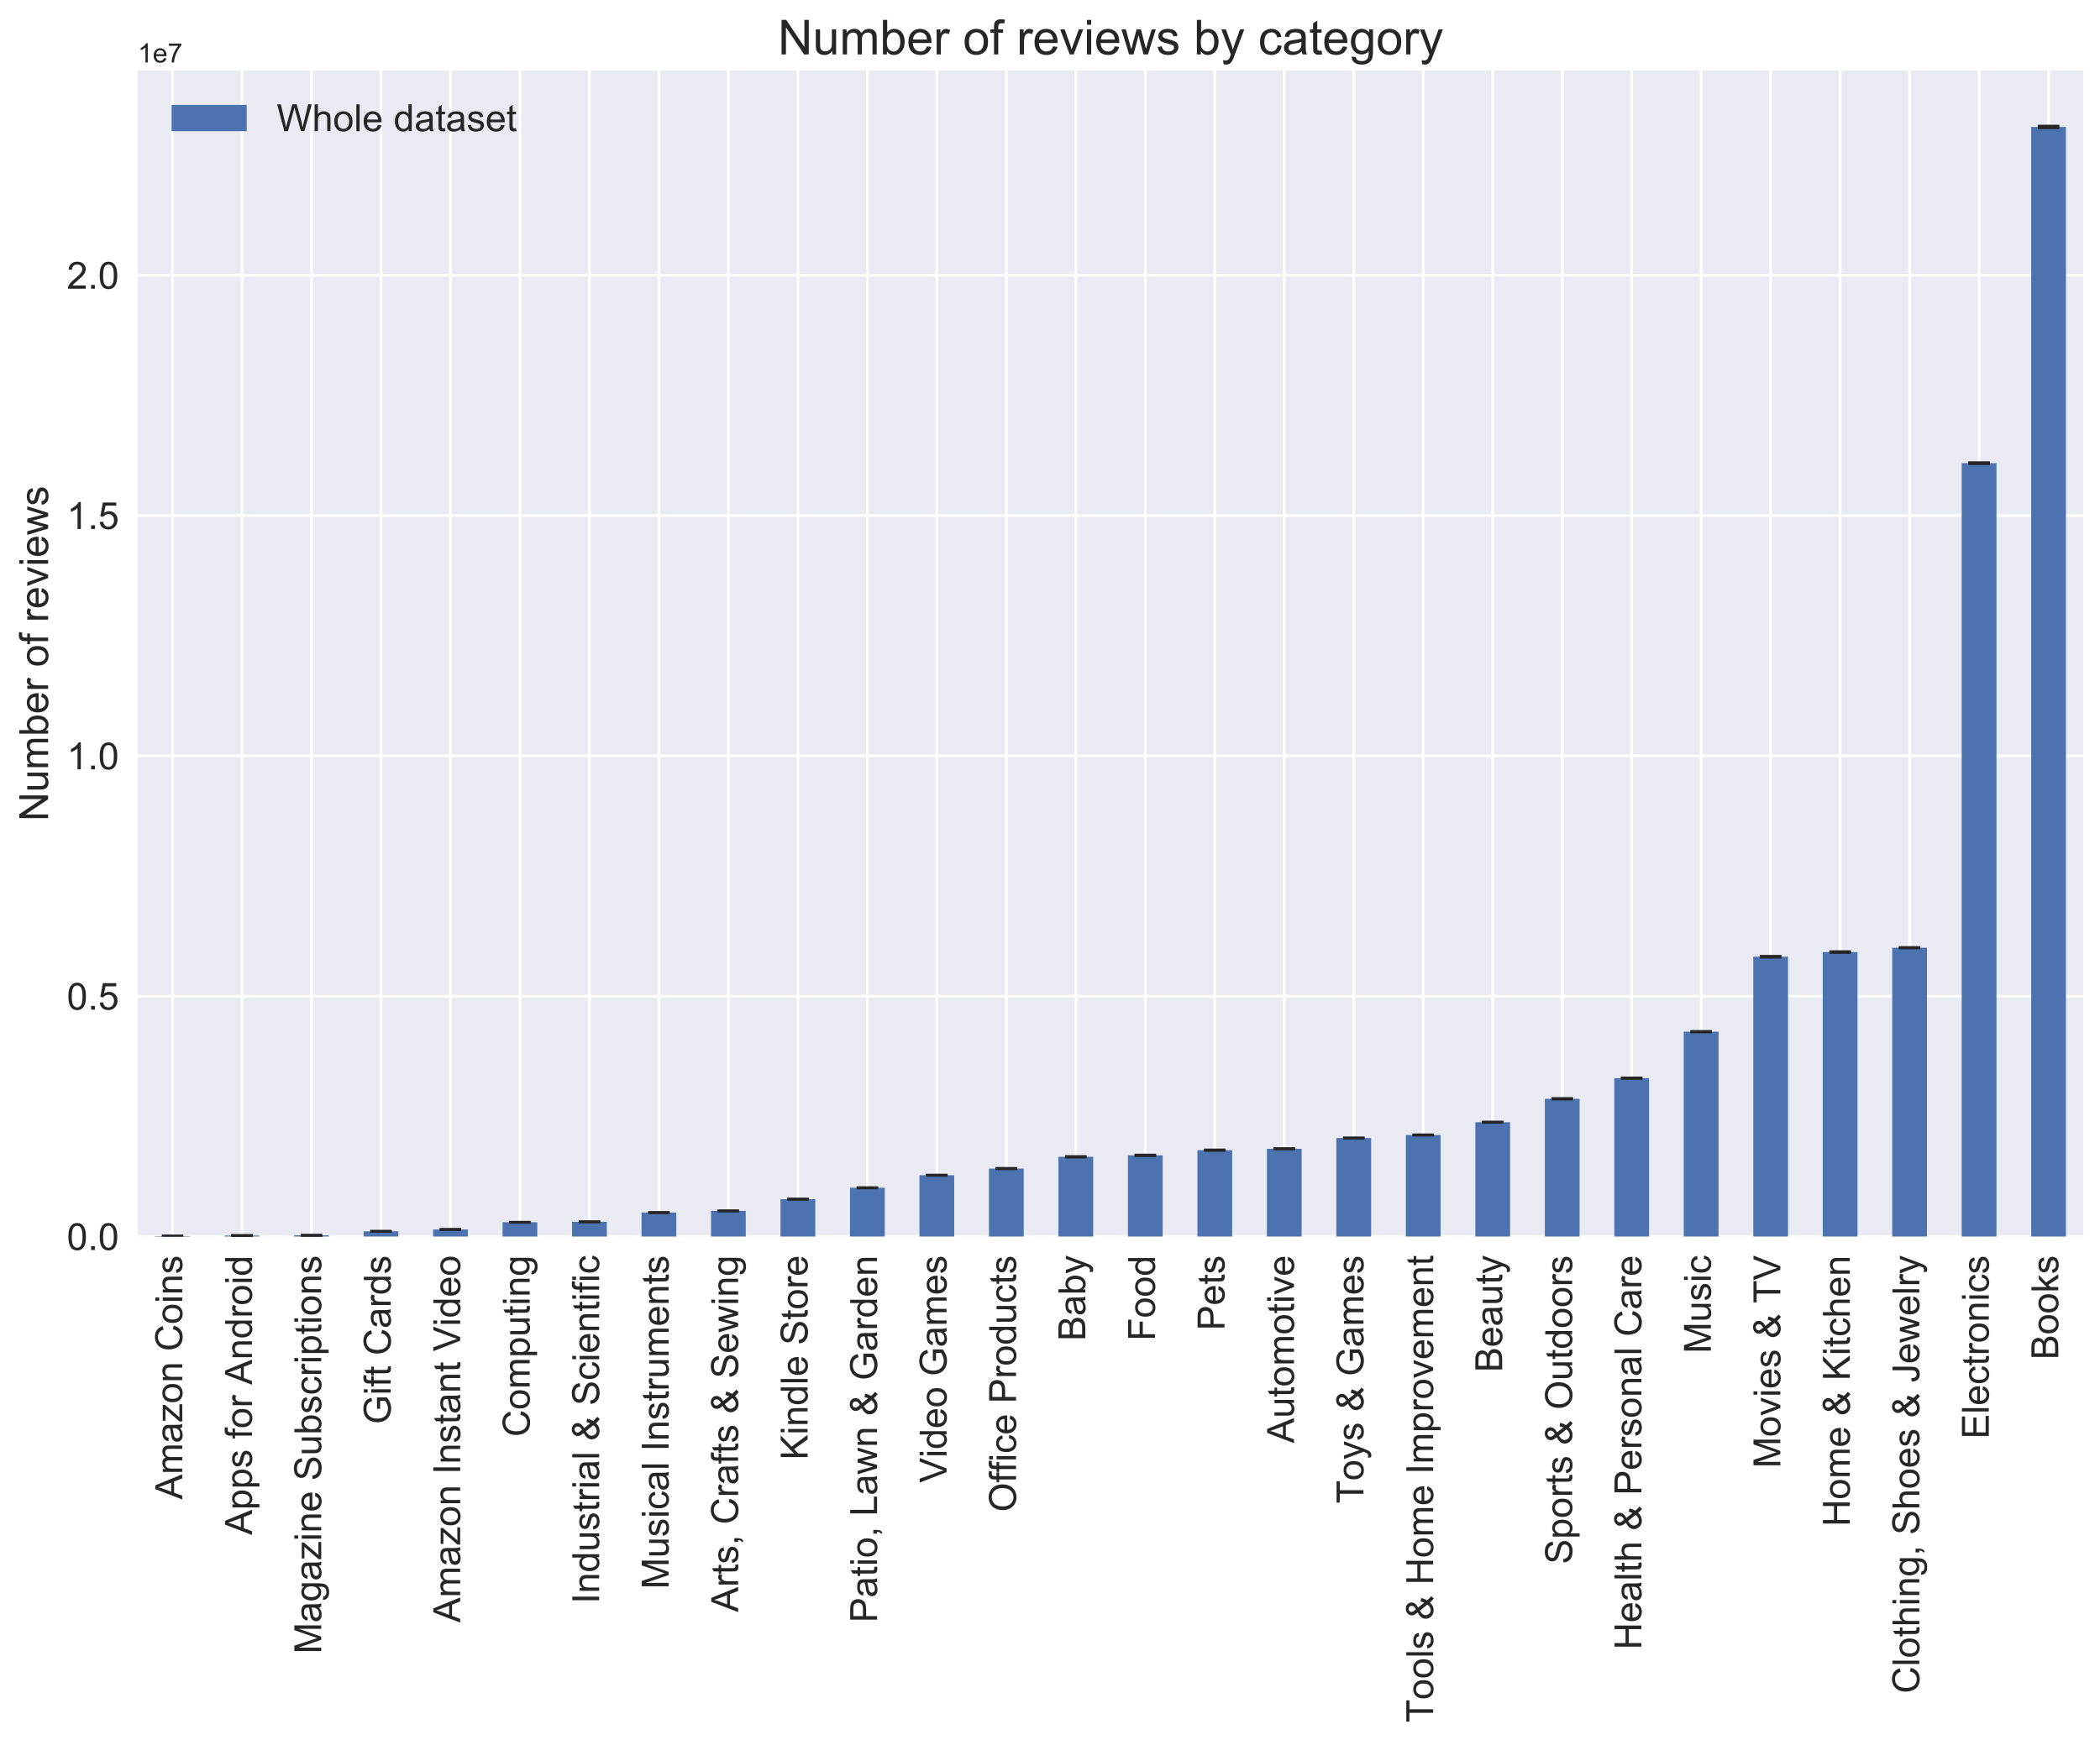 <?xml version="1.0" encoding="utf-8" standalone="no"?>
<!DOCTYPE svg PUBLIC "-//W3C//DTD SVG 1.1//EN"
  "http://www.w3.org/Graphics/SVG/1.1/DTD/svg11.dtd">
<!-- Created with matplotlib (http://matplotlib.org/) -->
<svg height="649pt" version="1.1" viewBox="0 0 783 649" width="783pt" xmlns="http://www.w3.org/2000/svg" xmlns:xlink="http://www.w3.org/1999/xlink">
 <defs>
  <style type="text/css">
*{stroke-linecap:butt;stroke-linejoin:round;}
  </style>
 </defs>
 <g id="figure_1">
  <g id="patch_1">
   <path d="M 0 649.631 
L 783.978 649.631 
L 783.978 0 
L 0 0 
z
" style="fill:#ffffff;"/>
  </g>
  <g id="axes_1">
   <g id="patch_2">
    <path d="M 51.378 461.183 
L 776.778 461.183 
L 776.778 26.303 
L 51.378 26.303 
z
" style="fill:#eaeaf2;"/>
   </g>
   <g id="matplotlib.axis_1">
    <g id="xtick_1">
     <g id="line2d_1">
      <path clip-path="url(#p978a13d1ab)" d="M 64.332 461.183 
L 64.332 26.303 
" style="fill:none;stroke:#ffffff;stroke-linecap:round;"/>
     </g>
     <g id="line2d_2"/>
     <g id="text_1">
      <!-- Amazon Coins -->
      <defs>
       <path d="M -0.141 0 
L 27.344 71.578 
L 37.547 71.578 
L 66.844 0 
L 56.062 0 
L 47.703 21.688 
L 17.781 21.688 
L 9.906 0 
z
M 20.516 29.391 
L 44.781 29.391 
L 37.312 49.219 
Q 33.891 58.25 32.234 64.062 
Q 30.859 57.172 28.375 50.391 
z
" id="ArialMT-41"/>
       <path d="M 6.594 0 
L 6.594 51.859 
L 14.453 51.859 
L 14.453 44.578 
Q 16.891 48.391 20.938 50.703 
Q 25 53.031 30.172 53.031 
Q 35.938 53.031 39.625 50.641 
Q 43.312 48.25 44.828 43.953 
Q 50.984 53.031 60.844 53.031 
Q 68.562 53.031 72.703 48.75 
Q 76.859 44.484 76.859 35.594 
L 76.859 0 
L 68.109 0 
L 68.109 32.672 
Q 68.109 37.938 67.25 40.25 
Q 66.406 42.578 64.156 43.984 
Q 61.922 45.406 58.891 45.406 
Q 53.422 45.406 49.797 41.766 
Q 46.188 38.141 46.188 30.125 
L 46.188 0 
L 37.406 0 
L 37.406 33.688 
Q 37.406 39.547 35.25 42.469 
Q 33.109 45.406 28.219 45.406 
Q 24.516 45.406 21.359 43.453 
Q 18.219 41.5 16.797 37.734 
Q 15.375 33.984 15.375 26.906 
L 15.375 0 
z
" id="ArialMT-6d"/>
       <path d="M 40.438 6.391 
Q 35.547 2.25 31.031 0.531 
Q 26.516 -1.172 21.344 -1.172 
Q 12.797 -1.172 8.203 3 
Q 3.609 7.172 3.609 13.672 
Q 3.609 17.484 5.344 20.625 
Q 7.078 23.781 9.891 25.688 
Q 12.703 27.594 16.219 28.562 
Q 18.797 29.25 24.031 29.891 
Q 34.672 31.156 39.703 32.906 
Q 39.75 34.719 39.75 35.203 
Q 39.75 40.578 37.25 42.781 
Q 33.891 45.75 27.25 45.75 
Q 21.047 45.75 18.094 43.578 
Q 15.141 41.406 13.719 35.891 
L 5.125 37.062 
Q 6.297 42.578 8.984 45.969 
Q 11.672 49.359 16.75 51.188 
Q 21.828 53.031 28.516 53.031 
Q 35.156 53.031 39.297 51.469 
Q 43.453 49.906 45.406 47.531 
Q 47.359 45.172 48.141 41.547 
Q 48.578 39.312 48.578 33.453 
L 48.578 21.734 
Q 48.578 9.469 49.141 6.219 
Q 49.703 2.984 51.375 0 
L 42.188 0 
Q 40.828 2.734 40.438 6.391 
z
M 39.703 26.031 
Q 34.906 24.078 25.344 22.703 
Q 19.922 21.922 17.672 20.938 
Q 15.438 19.969 14.203 18.094 
Q 12.984 16.219 12.984 13.922 
Q 12.984 10.406 15.641 8.062 
Q 18.312 5.719 23.438 5.719 
Q 28.516 5.719 32.469 7.938 
Q 36.422 10.156 38.281 14.016 
Q 39.703 17 39.703 22.797 
z
" id="ArialMT-61"/>
       <path d="M 1.953 0 
L 1.953 7.125 
L 34.969 45.016 
Q 29.344 44.734 25.047 44.734 
L 3.906 44.734 
L 3.906 51.859 
L 46.297 51.859 
L 46.297 46.047 
L 18.219 13.141 
L 12.797 7.125 
Q 18.703 7.562 23.875 7.562 
L 47.859 7.562 
L 47.859 0 
z
" id="ArialMT-7a"/>
       <path d="M 3.328 25.922 
Q 3.328 40.328 11.328 47.266 
Q 18.016 53.031 27.641 53.031 
Q 38.328 53.031 45.109 46.016 
Q 51.906 39.016 51.906 26.656 
Q 51.906 16.656 48.906 10.906 
Q 45.906 5.172 40.156 2 
Q 34.422 -1.172 27.641 -1.172 
Q 16.75 -1.172 10.031 5.812 
Q 3.328 12.797 3.328 25.922 
z
M 12.359 25.922 
Q 12.359 15.969 16.703 11.016 
Q 21.047 6.062 27.641 6.062 
Q 34.188 6.062 38.531 11.031 
Q 42.875 16.016 42.875 26.219 
Q 42.875 35.844 38.5 40.797 
Q 34.125 45.75 27.641 45.75 
Q 21.047 45.75 16.703 40.812 
Q 12.359 35.891 12.359 25.922 
z
" id="ArialMT-6f"/>
       <path d="M 6.594 0 
L 6.594 51.859 
L 14.5 51.859 
L 14.5 44.484 
Q 20.219 53.031 31 53.031 
Q 35.688 53.031 39.625 51.344 
Q 43.562 49.656 45.516 46.922 
Q 47.469 44.188 48.25 40.438 
Q 48.734 37.984 48.734 31.891 
L 48.734 0 
L 39.938 0 
L 39.938 31.547 
Q 39.938 36.922 38.906 39.578 
Q 37.891 42.234 35.281 43.812 
Q 32.672 45.406 29.156 45.406 
Q 23.531 45.406 19.453 41.844 
Q 15.375 38.281 15.375 28.328 
L 15.375 0 
z
" id="ArialMT-6e"/>
       <path id="ArialMT-20"/>
       <path d="M 58.797 25.094 
L 68.266 22.703 
Q 65.281 11.031 57.547 4.906 
Q 49.812 -1.219 38.625 -1.219 
Q 27.047 -1.219 19.797 3.484 
Q 12.547 8.203 8.766 17.141 
Q 4.984 26.078 4.984 36.328 
Q 4.984 47.516 9.25 55.828 
Q 13.531 64.156 21.406 68.469 
Q 29.297 72.797 38.766 72.797 
Q 49.516 72.797 56.828 67.328 
Q 64.156 61.859 67.047 51.953 
L 57.719 49.75 
Q 55.219 57.562 50.484 61.125 
Q 45.75 64.703 38.578 64.703 
Q 30.328 64.703 24.781 60.734 
Q 19.234 56.781 16.984 50.109 
Q 14.75 43.453 14.75 36.375 
Q 14.75 27.25 17.406 20.438 
Q 20.062 13.625 25.672 10.25 
Q 31.297 6.891 37.844 6.891 
Q 45.797 6.891 51.312 11.469 
Q 56.844 16.062 58.797 25.094 
z
" id="ArialMT-43"/>
       <path d="M 6.641 61.469 
L 6.641 71.578 
L 15.438 71.578 
L 15.438 61.469 
z
M 6.641 0 
L 6.641 51.859 
L 15.438 51.859 
L 15.438 0 
z
" id="ArialMT-69"/>
       <path d="M 3.078 15.484 
L 11.766 16.844 
Q 12.5 11.625 15.844 8.844 
Q 19.188 6.062 25.203 6.062 
Q 31.25 6.062 34.172 8.516 
Q 37.109 10.984 37.109 14.312 
Q 37.109 17.281 34.516 19 
Q 32.719 20.172 25.531 21.969 
Q 15.875 24.422 12.141 26.203 
Q 8.406 27.984 6.469 31.125 
Q 4.547 34.281 4.547 38.094 
Q 4.547 41.547 6.125 44.5 
Q 7.719 47.469 10.453 49.422 
Q 12.5 50.922 16.031 51.969 
Q 19.578 53.031 23.641 53.031 
Q 29.734 53.031 34.344 51.266 
Q 38.969 49.516 41.156 46.5 
Q 43.359 43.5 44.188 38.484 
L 35.594 37.312 
Q 35.016 41.312 32.203 43.547 
Q 29.391 45.797 24.266 45.797 
Q 18.219 45.797 15.625 43.797 
Q 13.031 41.797 13.031 39.109 
Q 13.031 37.406 14.109 36.031 
Q 15.188 34.625 17.484 33.688 
Q 18.797 33.203 25.25 31.453 
Q 34.578 28.953 38.25 27.359 
Q 41.938 25.781 44.031 22.75 
Q 46.141 19.734 46.141 15.234 
Q 46.141 10.844 43.578 6.953 
Q 41.016 3.078 36.172 0.953 
Q 31.344 -1.172 25.25 -1.172 
Q 15.141 -1.172 9.844 3.031 
Q 4.547 7.234 3.078 15.484 
z
" id="ArialMT-73"/>
      </defs>
      <g style="fill:#262626;" transform="translate(67.951 559.221)rotate(-90)scale(0.14 -0.14)">
       <use xlink:href="#ArialMT-41"/>
       <use x="66.699" xlink:href="#ArialMT-6d"/>
       <use x="150" xlink:href="#ArialMT-61"/>
       <use x="205.615" xlink:href="#ArialMT-7a"/>
       <use x="255.615" xlink:href="#ArialMT-6f"/>
       <use x="311.23" xlink:href="#ArialMT-6e"/>
       <use x="366.846" xlink:href="#ArialMT-20"/>
       <use x="394.629" xlink:href="#ArialMT-43"/>
       <use x="466.846" xlink:href="#ArialMT-6f"/>
       <use x="522.461" xlink:href="#ArialMT-69"/>
       <use x="544.678" xlink:href="#ArialMT-6e"/>
       <use x="600.293" xlink:href="#ArialMT-73"/>
      </g>
     </g>
    </g>
    <g id="xtick_2">
     <g id="line2d_3">
      <path clip-path="url(#p978a13d1ab)" d="M 90.239 461.183 
L 90.239 26.303 
" style="fill:none;stroke:#ffffff;stroke-linecap:round;"/>
     </g>
     <g id="line2d_4"/>
     <g id="text_2">
      <!-- Apps for Android -->
      <defs>
       <path d="M 6.594 -19.875 
L 6.594 51.859 
L 14.594 51.859 
L 14.594 45.125 
Q 17.438 49.078 21 51.047 
Q 24.562 53.031 29.641 53.031 
Q 36.281 53.031 41.359 49.609 
Q 46.438 46.188 49.016 39.953 
Q 51.609 33.734 51.609 26.312 
Q 51.609 18.359 48.75 11.984 
Q 45.906 5.609 40.453 2.219 
Q 35.016 -1.172 29 -1.172 
Q 24.609 -1.172 21.109 0.688 
Q 17.625 2.547 15.375 5.375 
L 15.375 -19.875 
z
M 14.547 25.641 
Q 14.547 15.625 18.594 10.844 
Q 22.656 6.062 28.422 6.062 
Q 34.281 6.062 38.453 11.016 
Q 42.625 15.969 42.625 26.375 
Q 42.625 36.281 38.547 41.203 
Q 34.469 46.141 28.812 46.141 
Q 23.188 46.141 18.859 40.891 
Q 14.547 35.641 14.547 25.641 
z
" id="ArialMT-70"/>
       <path d="M 8.688 0 
L 8.688 45.016 
L 0.922 45.016 
L 0.922 51.859 
L 8.688 51.859 
L 8.688 57.375 
Q 8.688 62.594 9.625 65.141 
Q 10.891 68.562 14.078 70.672 
Q 17.281 72.797 23.047 72.797 
Q 26.766 72.797 31.25 71.922 
L 29.938 64.266 
Q 27.203 64.75 24.75 64.75 
Q 20.75 64.75 19.094 63.031 
Q 17.438 61.328 17.438 56.641 
L 17.438 51.859 
L 27.547 51.859 
L 27.547 45.016 
L 17.438 45.016 
L 17.438 0 
z
" id="ArialMT-66"/>
       <path d="M 6.5 0 
L 6.5 51.859 
L 14.406 51.859 
L 14.406 44 
Q 17.438 49.516 20 51.266 
Q 22.562 53.031 25.641 53.031 
Q 30.078 53.031 34.672 50.203 
L 31.641 42.047 
Q 28.422 43.953 25.203 43.953 
Q 22.312 43.953 20.016 42.219 
Q 17.719 40.484 16.75 37.406 
Q 15.281 32.719 15.281 27.156 
L 15.281 0 
z
" id="ArialMT-72"/>
       <path d="M 40.234 0 
L 40.234 6.547 
Q 35.297 -1.172 25.734 -1.172 
Q 19.531 -1.172 14.328 2.25 
Q 9.125 5.672 6.266 11.797 
Q 3.422 17.922 3.422 25.875 
Q 3.422 33.641 6 39.969 
Q 8.594 46.297 13.766 49.656 
Q 18.953 53.031 25.344 53.031 
Q 30.031 53.031 33.688 51.047 
Q 37.359 49.078 39.656 45.906 
L 39.656 71.578 
L 48.391 71.578 
L 48.391 0 
z
M 12.453 25.875 
Q 12.453 15.922 16.641 10.984 
Q 20.844 6.062 26.562 6.062 
Q 32.328 6.062 36.344 10.766 
Q 40.375 15.484 40.375 25.141 
Q 40.375 35.797 36.266 40.766 
Q 32.172 45.75 26.172 45.75 
Q 20.312 45.75 16.375 40.969 
Q 12.453 36.188 12.453 25.875 
z
" id="ArialMT-64"/>
      </defs>
      <g style="fill:#262626;" transform="translate(93.943 572.448)rotate(-90)scale(0.14 -0.14)">
       <use xlink:href="#ArialMT-41"/>
       <use x="66.699" xlink:href="#ArialMT-70"/>
       <use x="122.314" xlink:href="#ArialMT-70"/>
       <use x="177.93" xlink:href="#ArialMT-73"/>
       <use x="227.93" xlink:href="#ArialMT-20"/>
       <use x="255.713" xlink:href="#ArialMT-66"/>
       <use x="283.496" xlink:href="#ArialMT-6f"/>
       <use x="339.111" xlink:href="#ArialMT-72"/>
       <use x="372.412" xlink:href="#ArialMT-20"/>
       <use x="400.117" xlink:href="#ArialMT-41"/>
       <use x="466.816" xlink:href="#ArialMT-6e"/>
       <use x="522.432" xlink:href="#ArialMT-64"/>
       <use x="578.047" xlink:href="#ArialMT-72"/>
       <use x="611.348" xlink:href="#ArialMT-6f"/>
       <use x="666.963" xlink:href="#ArialMT-69"/>
       <use x="689.18" xlink:href="#ArialMT-64"/>
      </g>
     </g>
    </g>
    <g id="xtick_3">
     <g id="line2d_5">
      <path clip-path="url(#p978a13d1ab)" d="M 116.146 461.183 
L 116.146 26.303 
" style="fill:none;stroke:#ffffff;stroke-linecap:round;"/>
     </g>
     <g id="line2d_6"/>
     <g id="text_3">
      <!-- Magazine Subscriptions -->
      <defs>
       <path d="M 7.422 0 
L 7.422 71.578 
L 21.688 71.578 
L 38.625 20.906 
Q 40.969 13.812 42.047 10.297 
Q 43.266 14.203 45.844 21.781 
L 62.984 71.578 
L 75.734 71.578 
L 75.734 0 
L 66.609 0 
L 66.609 59.906 
L 45.797 0 
L 37.25 0 
L 16.547 60.938 
L 16.547 0 
z
" id="ArialMT-4d"/>
       <path d="M 4.984 -4.297 
L 13.531 -5.562 
Q 14.062 -9.516 16.5 -11.328 
Q 19.781 -13.766 25.438 -13.766 
Q 31.547 -13.766 34.859 -11.328 
Q 38.188 -8.891 39.359 -4.5 
Q 40.047 -1.812 39.984 6.781 
Q 34.234 0 25.641 0 
Q 14.938 0 9.078 7.719 
Q 3.219 15.438 3.219 26.219 
Q 3.219 33.641 5.906 39.906 
Q 8.594 46.188 13.688 49.609 
Q 18.797 53.031 25.688 53.031 
Q 34.859 53.031 40.828 45.609 
L 40.828 51.859 
L 48.922 51.859 
L 48.922 7.031 
Q 48.922 -5.078 46.453 -10.125 
Q 44 -15.188 38.641 -18.109 
Q 33.297 -21.047 25.484 -21.047 
Q 16.219 -21.047 10.5 -16.875 
Q 4.781 -12.703 4.984 -4.297 
z
M 12.25 26.859 
Q 12.25 16.656 16.297 11.969 
Q 20.359 7.281 26.469 7.281 
Q 32.516 7.281 36.609 11.938 
Q 40.719 16.609 40.719 26.562 
Q 40.719 36.078 36.5 40.906 
Q 32.281 45.75 26.312 45.75 
Q 20.453 45.75 16.344 40.984 
Q 12.25 36.234 12.25 26.859 
z
" id="ArialMT-67"/>
       <path d="M 42.094 16.703 
L 51.172 15.578 
Q 49.031 7.625 43.219 3.219 
Q 37.406 -1.172 28.375 -1.172 
Q 17 -1.172 10.328 5.828 
Q 3.656 12.844 3.656 25.484 
Q 3.656 38.578 10.391 45.797 
Q 17.141 53.031 27.875 53.031 
Q 38.281 53.031 44.875 45.953 
Q 51.469 38.875 51.469 26.031 
Q 51.469 25.25 51.422 23.688 
L 12.75 23.688 
Q 13.234 15.141 17.578 10.594 
Q 21.922 6.062 28.422 6.062 
Q 33.25 6.062 36.672 8.594 
Q 40.094 11.141 42.094 16.703 
z
M 13.234 30.906 
L 42.188 30.906 
Q 41.609 37.453 38.875 40.719 
Q 34.672 45.797 27.984 45.797 
Q 21.922 45.797 17.797 41.75 
Q 13.672 37.703 13.234 30.906 
z
" id="ArialMT-65"/>
       <path d="M 4.5 23 
L 13.422 23.781 
Q 14.062 18.406 16.375 14.969 
Q 18.703 11.531 23.578 9.406 
Q 28.469 7.281 34.578 7.281 
Q 39.984 7.281 44.141 8.891 
Q 48.297 10.5 50.312 13.297 
Q 52.344 16.109 52.344 19.438 
Q 52.344 22.797 50.391 25.312 
Q 48.438 27.828 43.953 29.547 
Q 41.062 30.672 31.203 33.031 
Q 21.344 35.406 17.391 37.5 
Q 12.25 40.188 9.734 44.156 
Q 7.234 48.141 7.234 53.078 
Q 7.234 58.5 10.297 63.203 
Q 13.375 67.922 19.281 70.359 
Q 25.203 72.797 32.422 72.797 
Q 40.375 72.797 46.453 70.234 
Q 52.547 67.672 55.812 62.688 
Q 59.078 57.719 59.328 51.422 
L 50.25 50.734 
Q 49.516 57.516 45.281 60.984 
Q 41.062 64.453 32.812 64.453 
Q 24.219 64.453 20.281 61.297 
Q 16.359 58.156 16.359 53.719 
Q 16.359 49.859 19.141 47.359 
Q 21.875 44.875 33.422 42.266 
Q 44.969 39.656 49.266 37.703 
Q 55.516 34.812 58.484 30.391 
Q 61.469 25.984 61.469 20.219 
Q 61.469 14.5 58.203 9.438 
Q 54.938 4.391 48.797 1.578 
Q 42.672 -1.219 35.016 -1.219 
Q 25.297 -1.219 18.719 1.609 
Q 12.156 4.438 8.422 10.125 
Q 4.688 15.828 4.5 23 
z
" id="ArialMT-53"/>
       <path d="M 40.578 0 
L 40.578 7.625 
Q 34.516 -1.172 24.125 -1.172 
Q 19.531 -1.172 15.547 0.578 
Q 11.578 2.344 9.641 5 
Q 7.719 7.672 6.938 11.531 
Q 6.391 14.109 6.391 19.734 
L 6.391 51.859 
L 15.188 51.859 
L 15.188 23.094 
Q 15.188 16.219 15.719 13.812 
Q 16.547 10.359 19.234 8.375 
Q 21.922 6.391 25.875 6.391 
Q 29.828 6.391 33.297 8.422 
Q 36.766 10.453 38.203 13.938 
Q 39.656 17.438 39.656 24.078 
L 39.656 51.859 
L 48.438 51.859 
L 48.438 0 
z
" id="ArialMT-75"/>
       <path d="M 14.703 0 
L 6.547 0 
L 6.547 71.578 
L 15.328 71.578 
L 15.328 46.047 
Q 20.906 53.031 29.547 53.031 
Q 34.328 53.031 38.594 51.094 
Q 42.875 49.172 45.625 45.672 
Q 48.391 42.188 49.953 37.25 
Q 51.516 32.328 51.516 26.703 
Q 51.516 13.375 44.922 6.094 
Q 38.328 -1.172 29.109 -1.172 
Q 19.922 -1.172 14.703 6.5 
z
M 14.594 26.312 
Q 14.594 17 17.141 12.844 
Q 21.297 6.062 28.375 6.062 
Q 34.125 6.062 38.328 11.062 
Q 42.531 16.062 42.531 25.984 
Q 42.531 36.141 38.5 40.969 
Q 34.469 45.797 28.766 45.797 
Q 23 45.797 18.797 40.797 
Q 14.594 35.797 14.594 26.312 
z
" id="ArialMT-62"/>
       <path d="M 40.438 19 
L 49.078 17.875 
Q 47.656 8.938 41.812 3.875 
Q 35.984 -1.172 27.484 -1.172 
Q 16.844 -1.172 10.375 5.781 
Q 3.906 12.75 3.906 25.734 
Q 3.906 34.125 6.688 40.422 
Q 9.469 46.734 15.156 49.875 
Q 20.844 53.031 27.547 53.031 
Q 35.984 53.031 41.359 48.75 
Q 46.734 44.484 48.25 36.625 
L 39.703 35.297 
Q 38.484 40.531 35.375 43.156 
Q 32.281 45.797 27.875 45.797 
Q 21.234 45.797 17.078 41.031 
Q 12.938 36.281 12.938 25.984 
Q 12.938 15.531 16.938 10.797 
Q 20.953 6.062 27.391 6.062 
Q 32.562 6.062 36.031 9.234 
Q 39.5 12.406 40.438 19 
z
" id="ArialMT-63"/>
       <path d="M 25.781 7.859 
L 27.047 0.094 
Q 23.344 -0.688 20.406 -0.688 
Q 15.625 -0.688 12.984 0.828 
Q 10.359 2.344 9.281 4.812 
Q 8.203 7.281 8.203 15.188 
L 8.203 45.016 
L 1.766 45.016 
L 1.766 51.859 
L 8.203 51.859 
L 8.203 64.703 
L 16.938 69.969 
L 16.938 51.859 
L 25.781 51.859 
L 25.781 45.016 
L 16.938 45.016 
L 16.938 14.703 
Q 16.938 10.938 17.406 9.859 
Q 17.875 8.797 18.922 8.156 
Q 19.969 7.516 21.922 7.516 
Q 23.391 7.516 25.781 7.859 
z
" id="ArialMT-74"/>
      </defs>
      <g style="fill:#262626;" transform="translate(119.768 616.809)rotate(-90)scale(0.14 -0.14)">
       <use xlink:href="#ArialMT-4d"/>
       <use x="83.301" xlink:href="#ArialMT-61"/>
       <use x="138.916" xlink:href="#ArialMT-67"/>
       <use x="194.531" xlink:href="#ArialMT-61"/>
       <use x="250.146" xlink:href="#ArialMT-7a"/>
       <use x="300.146" xlink:href="#ArialMT-69"/>
       <use x="322.363" xlink:href="#ArialMT-6e"/>
       <use x="377.979" xlink:href="#ArialMT-65"/>
       <use x="433.594" xlink:href="#ArialMT-20"/>
       <use x="461.377" xlink:href="#ArialMT-53"/>
       <use x="528.076" xlink:href="#ArialMT-75"/>
       <use x="583.691" xlink:href="#ArialMT-62"/>
       <use x="639.307" xlink:href="#ArialMT-73"/>
       <use x="689.307" xlink:href="#ArialMT-63"/>
       <use x="739.307" xlink:href="#ArialMT-72"/>
       <use x="772.607" xlink:href="#ArialMT-69"/>
       <use x="794.824" xlink:href="#ArialMT-70"/>
       <use x="850.439" xlink:href="#ArialMT-74"/>
       <use x="878.223" xlink:href="#ArialMT-69"/>
       <use x="900.439" xlink:href="#ArialMT-6f"/>
       <use x="956.055" xlink:href="#ArialMT-6e"/>
       <use x="1011.67" xlink:href="#ArialMT-73"/>
      </g>
     </g>
    </g>
    <g id="xtick_4">
     <g id="line2d_7">
      <path clip-path="url(#p978a13d1ab)" d="M 142.053 461.183 
L 142.053 26.303 
" style="fill:none;stroke:#ffffff;stroke-linecap:round;"/>
     </g>
     <g id="line2d_8"/>
     <g id="text_4">
      <!-- Gift Cards -->
      <defs>
       <path d="M 41.219 28.078 
L 41.219 36.469 
L 71.531 36.531 
L 71.531 9.969 
Q 64.547 4.391 57.125 1.578 
Q 49.703 -1.219 41.891 -1.219 
Q 31.344 -1.219 22.719 3.297 
Q 14.109 7.812 9.719 16.359 
Q 5.328 24.906 5.328 35.453 
Q 5.328 45.906 9.688 54.953 
Q 14.062 64.016 22.266 68.406 
Q 30.469 72.797 41.156 72.797 
Q 48.922 72.797 55.188 70.281 
Q 61.469 67.781 65.031 63.281 
Q 68.609 58.797 70.453 51.562 
L 61.922 49.219 
Q 60.297 54.688 57.906 57.812 
Q 55.516 60.938 51.062 62.812 
Q 46.625 64.703 41.219 64.703 
Q 34.719 64.703 29.984 62.719 
Q 25.25 60.75 22.344 57.516 
Q 19.438 54.297 17.828 50.438 
Q 15.094 43.797 15.094 36.031 
Q 15.094 26.469 18.391 20.016 
Q 21.688 13.578 27.984 10.453 
Q 34.281 7.328 41.359 7.328 
Q 47.516 7.328 53.375 9.688 
Q 59.234 12.062 62.25 14.75 
L 62.25 28.078 
z
" id="ArialMT-47"/>
      </defs>
      <g style="fill:#262626;" transform="translate(145.672 531.194)rotate(-90)scale(0.14 -0.14)">
       <use xlink:href="#ArialMT-47"/>
       <use x="77.783" xlink:href="#ArialMT-69"/>
       <use x="100" xlink:href="#ArialMT-66"/>
       <use x="127.783" xlink:href="#ArialMT-74"/>
       <use x="155.566" xlink:href="#ArialMT-20"/>
       <use x="183.35" xlink:href="#ArialMT-43"/>
       <use x="255.566" xlink:href="#ArialMT-61"/>
       <use x="311.182" xlink:href="#ArialMT-72"/>
       <use x="344.482" xlink:href="#ArialMT-64"/>
       <use x="400.098" xlink:href="#ArialMT-73"/>
      </g>
     </g>
    </g>
    <g id="xtick_5">
     <g id="line2d_9">
      <path clip-path="url(#p978a13d1ab)" d="M 167.96 461.183 
L 167.96 26.303 
" style="fill:none;stroke:#ffffff;stroke-linecap:round;"/>
     </g>
     <g id="line2d_10"/>
     <g id="text_5">
      <!-- Amazon Instant Video -->
      <defs>
       <path d="M 9.328 0 
L 9.328 71.578 
L 18.797 71.578 
L 18.797 0 
z
" id="ArialMT-49"/>
       <path d="M 28.172 0 
L 0.438 71.578 
L 10.688 71.578 
L 29.297 19.578 
Q 31.547 13.328 33.062 7.859 
Q 34.719 13.719 36.922 19.578 
L 56.25 71.578 
L 65.922 71.578 
L 37.891 0 
z
" id="ArialMT-56"/>
      </defs>
      <g style="fill:#262626;" transform="translate(171.579 605.145)rotate(-90)scale(0.14 -0.14)">
       <use xlink:href="#ArialMT-41"/>
       <use x="66.699" xlink:href="#ArialMT-6d"/>
       <use x="150" xlink:href="#ArialMT-61"/>
       <use x="205.615" xlink:href="#ArialMT-7a"/>
       <use x="255.615" xlink:href="#ArialMT-6f"/>
       <use x="311.23" xlink:href="#ArialMT-6e"/>
       <use x="366.846" xlink:href="#ArialMT-20"/>
       <use x="394.629" xlink:href="#ArialMT-49"/>
       <use x="422.412" xlink:href="#ArialMT-6e"/>
       <use x="478.027" xlink:href="#ArialMT-73"/>
       <use x="528.027" xlink:href="#ArialMT-74"/>
       <use x="555.811" xlink:href="#ArialMT-61"/>
       <use x="611.426" xlink:href="#ArialMT-6e"/>
       <use x="667.041" xlink:href="#ArialMT-74"/>
       <use x="694.824" xlink:href="#ArialMT-20"/>
       <use x="722.607" xlink:href="#ArialMT-56"/>
       <use x="789.291" xlink:href="#ArialMT-69"/>
       <use x="811.508" xlink:href="#ArialMT-64"/>
       <use x="867.123" xlink:href="#ArialMT-65"/>
       <use x="922.738" xlink:href="#ArialMT-6f"/>
      </g>
     </g>
    </g>
    <g id="xtick_6">
     <g id="line2d_11">
      <path clip-path="url(#p978a13d1ab)" d="M 193.867 461.183 
L 193.867 26.303 
" style="fill:none;stroke:#ffffff;stroke-linecap:round;"/>
     </g>
     <g id="line2d_12"/>
     <g id="text_6">
      <!-- Computing -->
      <g style="fill:#262626;" transform="translate(197.49 535.882)rotate(-90)scale(0.14 -0.14)">
       <use xlink:href="#ArialMT-43"/>
       <use x="72.217" xlink:href="#ArialMT-6f"/>
       <use x="127.832" xlink:href="#ArialMT-6d"/>
       <use x="211.133" xlink:href="#ArialMT-70"/>
       <use x="266.748" xlink:href="#ArialMT-75"/>
       <use x="322.363" xlink:href="#ArialMT-74"/>
       <use x="350.146" xlink:href="#ArialMT-69"/>
       <use x="372.363" xlink:href="#ArialMT-6e"/>
       <use x="427.979" xlink:href="#ArialMT-67"/>
      </g>
     </g>
    </g>
    <g id="xtick_7">
     <g id="line2d_13">
      <path clip-path="url(#p978a13d1ab)" d="M 219.774 461.183 
L 219.774 26.303 
" style="fill:none;stroke:#ffffff;stroke-linecap:round;"/>
     </g>
     <g id="line2d_14"/>
     <g id="text_7">
      <!-- Industrial &amp; Scientific -->
      <defs>
       <path d="M 6.391 0 
L 6.391 71.578 
L 15.188 71.578 
L 15.188 0 
z
" id="ArialMT-6c"/>
       <path d="M 47.516 8.453 
Q 43.172 3.609 38.031 1.188 
Q 32.906 -1.219 26.953 -1.219 
Q 15.969 -1.219 9.516 6.203 
Q 4.297 12.25 4.297 19.734 
Q 4.297 26.375 8.562 31.719 
Q 12.844 37.062 21.344 41.109 
Q 16.5 46.688 14.891 50.141 
Q 13.281 53.609 13.281 56.844 
Q 13.281 63.281 18.328 68.031 
Q 23.391 72.797 31.062 72.797 
Q 38.375 72.797 43.031 68.297 
Q 47.703 63.812 47.703 57.516 
Q 47.703 47.312 34.188 40.094 
L 47.016 23.734 
Q 49.219 28.031 50.438 33.688 
L 59.578 31.734 
Q 57.234 22.359 53.219 16.312 
Q 58.156 9.766 64.406 5.328 
L 58.5 -1.656 
Q 53.172 1.766 47.516 8.453 
z
M 29.641 45.75 
Q 35.359 49.125 37.031 51.656 
Q 38.719 54.203 38.719 57.281 
Q 38.719 60.938 36.391 63.25 
Q 34.078 65.578 30.609 65.578 
Q 27.047 65.578 24.672 63.281 
Q 22.312 60.984 22.312 57.672 
Q 22.312 56 23.172 54.172 
Q 24.031 52.344 25.734 50.297 
z
M 42 15.375 
L 25.875 35.359 
Q 18.75 31.109 16.25 27.469 
Q 13.766 23.828 13.766 20.266 
Q 13.766 15.922 17.234 11.234 
Q 20.703 6.547 27.047 6.547 
Q 31 6.547 35.219 9 
Q 39.453 11.469 42 15.375 
z
" id="ArialMT-26"/>
      </defs>
      <g style="fill:#262626;" transform="translate(223.394 598.123)rotate(-90)scale(0.14 -0.14)">
       <use xlink:href="#ArialMT-49"/>
       <use x="27.783" xlink:href="#ArialMT-6e"/>
       <use x="83.398" xlink:href="#ArialMT-64"/>
       <use x="139.014" xlink:href="#ArialMT-75"/>
       <use x="194.629" xlink:href="#ArialMT-73"/>
       <use x="244.629" xlink:href="#ArialMT-74"/>
       <use x="272.412" xlink:href="#ArialMT-72"/>
       <use x="305.713" xlink:href="#ArialMT-69"/>
       <use x="327.93" xlink:href="#ArialMT-61"/>
       <use x="383.545" xlink:href="#ArialMT-6c"/>
       <use x="405.762" xlink:href="#ArialMT-20"/>
       <use x="433.545" xlink:href="#ArialMT-26"/>
       <use x="500.244" xlink:href="#ArialMT-20"/>
       <use x="528.027" xlink:href="#ArialMT-53"/>
       <use x="594.727" xlink:href="#ArialMT-63"/>
       <use x="644.727" xlink:href="#ArialMT-69"/>
       <use x="666.943" xlink:href="#ArialMT-65"/>
       <use x="722.559" xlink:href="#ArialMT-6e"/>
       <use x="778.174" xlink:href="#ArialMT-74"/>
       <use x="805.957" xlink:href="#ArialMT-69"/>
       <use x="828.174" xlink:href="#ArialMT-66"/>
       <use x="855.957" xlink:href="#ArialMT-69"/>
       <use x="878.174" xlink:href="#ArialMT-63"/>
      </g>
     </g>
    </g>
    <g id="xtick_8">
     <g id="line2d_15">
      <path clip-path="url(#p978a13d1ab)" d="M 245.682 461.183 
L 245.682 26.303 
" style="fill:none;stroke:#ffffff;stroke-linecap:round;"/>
     </g>
     <g id="line2d_16"/>
     <g id="text_8">
      <!-- Musical Instruments -->
      <g style="fill:#262626;" transform="translate(249.301 592.659)rotate(-90)scale(0.14 -0.14)">
       <use xlink:href="#ArialMT-4d"/>
       <use x="83.301" xlink:href="#ArialMT-75"/>
       <use x="138.916" xlink:href="#ArialMT-73"/>
       <use x="188.916" xlink:href="#ArialMT-69"/>
       <use x="211.133" xlink:href="#ArialMT-63"/>
       <use x="261.133" xlink:href="#ArialMT-61"/>
       <use x="316.748" xlink:href="#ArialMT-6c"/>
       <use x="338.965" xlink:href="#ArialMT-20"/>
       <use x="366.748" xlink:href="#ArialMT-49"/>
       <use x="394.531" xlink:href="#ArialMT-6e"/>
       <use x="450.146" xlink:href="#ArialMT-73"/>
       <use x="500.146" xlink:href="#ArialMT-74"/>
       <use x="527.93" xlink:href="#ArialMT-72"/>
       <use x="561.23" xlink:href="#ArialMT-75"/>
       <use x="616.846" xlink:href="#ArialMT-6d"/>
       <use x="700.146" xlink:href="#ArialMT-65"/>
       <use x="755.762" xlink:href="#ArialMT-6e"/>
       <use x="811.377" xlink:href="#ArialMT-74"/>
       <use x="839.16" xlink:href="#ArialMT-73"/>
      </g>
     </g>
    </g>
    <g id="xtick_9">
     <g id="line2d_17">
      <path clip-path="url(#p978a13d1ab)" d="M 271.589 461.183 
L 271.589 26.303 
" style="fill:none;stroke:#ffffff;stroke-linecap:round;"/>
     </g>
     <g id="line2d_18"/>
     <g id="text_9">
      <!-- Arts, Crafts &amp; Sewing -->
      <defs>
       <path d="M 8.891 0 
L 8.891 10.016 
L 18.891 10.016 
L 18.891 0 
Q 18.891 -5.516 16.938 -8.906 
Q 14.984 -12.312 10.75 -14.156 
L 8.297 -10.406 
Q 11.078 -9.188 12.391 -6.812 
Q 13.719 -4.438 13.875 0 
z
" id="ArialMT-2c"/>
       <path d="M 16.156 0 
L 0.297 51.859 
L 9.375 51.859 
L 17.625 21.922 
L 20.703 10.797 
Q 20.906 11.625 23.391 21.484 
L 31.641 51.859 
L 40.672 51.859 
L 48.438 21.781 
L 51.031 11.859 
L 54 21.875 
L 62.891 51.859 
L 71.438 51.859 
L 55.219 0 
L 46.094 0 
L 37.844 31.062 
L 35.844 39.891 
L 25.344 0 
z
" id="ArialMT-77"/>
      </defs>
      <g style="fill:#262626;" transform="translate(275.211 601.221)rotate(-90)scale(0.14 -0.14)">
       <use xlink:href="#ArialMT-41"/>
       <use x="66.699" xlink:href="#ArialMT-72"/>
       <use x="100" xlink:href="#ArialMT-74"/>
       <use x="127.783" xlink:href="#ArialMT-73"/>
       <use x="177.783" xlink:href="#ArialMT-2c"/>
       <use x="205.566" xlink:href="#ArialMT-20"/>
       <use x="233.35" xlink:href="#ArialMT-43"/>
       <use x="305.566" xlink:href="#ArialMT-72"/>
       <use x="338.867" xlink:href="#ArialMT-61"/>
       <use x="394.482" xlink:href="#ArialMT-66"/>
       <use x="422.266" xlink:href="#ArialMT-74"/>
       <use x="450.049" xlink:href="#ArialMT-73"/>
       <use x="500.049" xlink:href="#ArialMT-20"/>
       <use x="527.832" xlink:href="#ArialMT-26"/>
       <use x="594.531" xlink:href="#ArialMT-20"/>
       <use x="622.314" xlink:href="#ArialMT-53"/>
       <use x="689.014" xlink:href="#ArialMT-65"/>
       <use x="744.629" xlink:href="#ArialMT-77"/>
       <use x="816.846" xlink:href="#ArialMT-69"/>
       <use x="839.062" xlink:href="#ArialMT-6e"/>
       <use x="894.678" xlink:href="#ArialMT-67"/>
      </g>
     </g>
    </g>
    <g id="xtick_10">
     <g id="line2d_19">
      <path clip-path="url(#p978a13d1ab)" d="M 297.496 461.183 
L 297.496 26.303 
" style="fill:none;stroke:#ffffff;stroke-linecap:round;"/>
     </g>
     <g id="line2d_20"/>
     <g id="text_10">
      <!-- Kindle Store -->
      <defs>
       <path d="M 7.328 0 
L 7.328 71.578 
L 16.797 71.578 
L 16.797 36.078 
L 52.344 71.578 
L 65.188 71.578 
L 35.156 42.578 
L 66.5 0 
L 54 0 
L 28.516 36.234 
L 16.797 24.812 
L 16.797 0 
z
" id="ArialMT-4b"/>
      </defs>
      <g style="fill:#262626;" transform="translate(301.115 544.448)rotate(-90)scale(0.14 -0.14)">
       <use xlink:href="#ArialMT-4b"/>
       <use x="66.699" xlink:href="#ArialMT-69"/>
       <use x="88.916" xlink:href="#ArialMT-6e"/>
       <use x="144.531" xlink:href="#ArialMT-64"/>
       <use x="200.146" xlink:href="#ArialMT-6c"/>
       <use x="222.363" xlink:href="#ArialMT-65"/>
       <use x="277.979" xlink:href="#ArialMT-20"/>
       <use x="305.762" xlink:href="#ArialMT-53"/>
       <use x="372.461" xlink:href="#ArialMT-74"/>
       <use x="400.244" xlink:href="#ArialMT-6f"/>
       <use x="455.859" xlink:href="#ArialMT-72"/>
       <use x="489.16" xlink:href="#ArialMT-65"/>
      </g>
     </g>
    </g>
    <g id="xtick_11">
     <g id="line2d_21">
      <path clip-path="url(#p978a13d1ab)" d="M 323.403 461.183 
L 323.403 26.303 
" style="fill:none;stroke:#ffffff;stroke-linecap:round;"/>
     </g>
     <g id="line2d_22"/>
     <g id="text_11">
      <!-- Patio, Lawn &amp; Garden -->
      <defs>
       <path d="M 7.719 0 
L 7.719 71.578 
L 34.719 71.578 
Q 41.844 71.578 45.609 70.906 
Q 50.875 70.016 54.438 67.547 
Q 58.016 65.094 60.188 60.641 
Q 62.359 56.203 62.359 50.875 
Q 62.359 41.75 56.547 35.422 
Q 50.734 29.109 35.547 29.109 
L 17.188 29.109 
L 17.188 0 
z
M 17.188 37.547 
L 35.688 37.547 
Q 44.875 37.547 48.734 40.969 
Q 52.594 44.391 52.594 50.594 
Q 52.594 55.078 50.312 58.266 
Q 48.047 61.469 44.344 62.5 
Q 41.938 63.141 35.5 63.141 
L 17.188 63.141 
z
" id="ArialMT-50"/>
       <path d="M 7.328 0 
L 7.328 71.578 
L 16.797 71.578 
L 16.797 8.453 
L 52.047 8.453 
L 52.047 0 
z
" id="ArialMT-4c"/>
      </defs>
      <g style="fill:#262626;" transform="translate(327.022 605.147)rotate(-90)scale(0.14 -0.14)">
       <use xlink:href="#ArialMT-50"/>
       <use x="66.699" xlink:href="#ArialMT-61"/>
       <use x="122.314" xlink:href="#ArialMT-74"/>
       <use x="150.098" xlink:href="#ArialMT-69"/>
       <use x="172.314" xlink:href="#ArialMT-6f"/>
       <use x="227.93" xlink:href="#ArialMT-2c"/>
       <use x="255.713" xlink:href="#ArialMT-20"/>
       <use x="283.496" xlink:href="#ArialMT-4c"/>
       <use x="339.111" xlink:href="#ArialMT-61"/>
       <use x="394.727" xlink:href="#ArialMT-77"/>
       <use x="466.943" xlink:href="#ArialMT-6e"/>
       <use x="522.559" xlink:href="#ArialMT-20"/>
       <use x="550.342" xlink:href="#ArialMT-26"/>
       <use x="617.041" xlink:href="#ArialMT-20"/>
       <use x="644.824" xlink:href="#ArialMT-47"/>
       <use x="722.607" xlink:href="#ArialMT-61"/>
       <use x="778.223" xlink:href="#ArialMT-72"/>
       <use x="811.523" xlink:href="#ArialMT-64"/>
       <use x="867.139" xlink:href="#ArialMT-65"/>
       <use x="922.754" xlink:href="#ArialMT-6e"/>
      </g>
     </g>
    </g>
    <g id="xtick_12">
     <g id="line2d_23">
      <path clip-path="url(#p978a13d1ab)" d="M 349.31 461.183 
L 349.31 26.303 
" style="fill:none;stroke:#ffffff;stroke-linecap:round;"/>
     </g>
     <g id="line2d_24"/>
     <g id="text_12">
      <!-- Video Games -->
      <g style="fill:#262626;" transform="translate(352.929 552.997)rotate(-90)scale(0.14 -0.14)">
       <use xlink:href="#ArialMT-56"/>
       <use x="66.684" xlink:href="#ArialMT-69"/>
       <use x="88.9" xlink:href="#ArialMT-64"/>
       <use x="144.516" xlink:href="#ArialMT-65"/>
       <use x="200.131" xlink:href="#ArialMT-6f"/>
       <use x="255.746" xlink:href="#ArialMT-20"/>
       <use x="283.529" xlink:href="#ArialMT-47"/>
       <use x="361.312" xlink:href="#ArialMT-61"/>
       <use x="416.928" xlink:href="#ArialMT-6d"/>
       <use x="500.229" xlink:href="#ArialMT-65"/>
       <use x="555.844" xlink:href="#ArialMT-73"/>
      </g>
     </g>
    </g>
    <g id="xtick_13">
     <g id="line2d_25">
      <path clip-path="url(#p978a13d1ab)" d="M 375.217 461.183 
L 375.217 26.303 
" style="fill:none;stroke:#ffffff;stroke-linecap:round;"/>
     </g>
     <g id="line2d_26"/>
     <g id="text_13">
      <!-- Office Products -->
      <defs>
       <path d="M 4.828 34.859 
Q 4.828 52.688 14.391 62.766 
Q 23.969 72.859 39.109 72.859 
Q 49.031 72.859 56.984 68.109 
Q 64.938 63.375 69.109 54.906 
Q 73.297 46.438 73.297 35.688 
Q 73.297 24.812 68.891 16.219 
Q 64.5 7.625 56.438 3.203 
Q 48.391 -1.219 39.062 -1.219 
Q 28.953 -1.219 20.984 3.656 
Q 13.031 8.547 8.922 16.984 
Q 4.828 25.438 4.828 34.859 
z
M 14.594 34.719 
Q 14.594 21.781 21.547 14.328 
Q 28.516 6.891 39.016 6.891 
Q 49.703 6.891 56.609 14.406 
Q 63.531 21.922 63.531 35.75 
Q 63.531 44.484 60.578 51 
Q 57.625 57.516 51.922 61.109 
Q 46.234 64.703 39.156 64.703 
Q 29.109 64.703 21.844 57.781 
Q 14.594 50.875 14.594 34.719 
z
" id="ArialMT-4f"/>
      </defs>
      <g style="fill:#262626;" transform="translate(378.836 563.88)rotate(-90)scale(0.14 -0.14)">
       <use xlink:href="#ArialMT-4f"/>
       <use x="77.783" xlink:href="#ArialMT-66"/>
       <use x="105.551" xlink:href="#ArialMT-66"/>
       <use x="133.334" xlink:href="#ArialMT-69"/>
       <use x="155.551" xlink:href="#ArialMT-63"/>
       <use x="205.551" xlink:href="#ArialMT-65"/>
       <use x="261.166" xlink:href="#ArialMT-20"/>
       <use x="288.949" xlink:href="#ArialMT-50"/>
       <use x="355.648" xlink:href="#ArialMT-72"/>
       <use x="388.949" xlink:href="#ArialMT-6f"/>
       <use x="444.564" xlink:href="#ArialMT-64"/>
       <use x="500.18" xlink:href="#ArialMT-75"/>
       <use x="555.795" xlink:href="#ArialMT-63"/>
       <use x="605.795" xlink:href="#ArialMT-74"/>
       <use x="633.578" xlink:href="#ArialMT-73"/>
      </g>
     </g>
    </g>
    <g id="xtick_14">
     <g id="line2d_27">
      <path clip-path="url(#p978a13d1ab)" d="M 401.124 461.183 
L 401.124 26.303 
" style="fill:none;stroke:#ffffff;stroke-linecap:round;"/>
     </g>
     <g id="line2d_28"/>
     <g id="text_14">
      <!-- Baby -->
      <defs>
       <path d="M 7.328 0 
L 7.328 71.578 
L 34.188 71.578 
Q 42.391 71.578 47.344 69.406 
Q 52.297 67.234 55.094 62.719 
Q 57.906 58.203 57.906 53.266 
Q 57.906 48.688 55.422 44.625 
Q 52.938 40.578 47.906 38.094 
Q 54.391 36.188 57.875 31.594 
Q 61.375 27 61.375 20.75 
Q 61.375 15.719 59.25 11.391 
Q 57.125 7.078 54 4.734 
Q 50.875 2.391 46.156 1.188 
Q 41.453 0 34.625 0 
z
M 16.797 41.5 
L 32.281 41.5 
Q 38.578 41.5 41.312 42.328 
Q 44.922 43.406 46.75 45.891 
Q 48.578 48.391 48.578 52.156 
Q 48.578 55.719 46.875 58.422 
Q 45.172 61.141 41.984 62.141 
Q 38.812 63.141 31.109 63.141 
L 16.797 63.141 
z
M 16.797 8.453 
L 34.625 8.453 
Q 39.203 8.453 41.062 8.797 
Q 44.344 9.375 46.531 10.734 
Q 48.734 12.109 50.141 14.719 
Q 51.562 17.328 51.562 20.75 
Q 51.562 24.75 49.516 27.703 
Q 47.469 30.672 43.828 31.859 
Q 40.188 33.062 33.344 33.062 
L 16.797 33.062 
z
" id="ArialMT-42"/>
       <path d="M 6.203 -19.969 
L 5.219 -11.719 
Q 8.109 -12.5 10.25 -12.5 
Q 13.188 -12.5 14.938 -11.516 
Q 16.703 -10.547 17.828 -8.797 
Q 18.656 -7.469 20.516 -2.25 
Q 20.75 -1.516 21.297 -0.094 
L 1.609 51.859 
L 11.078 51.859 
L 21.875 21.828 
Q 23.969 16.109 25.641 9.812 
Q 27.156 15.875 29.25 21.625 
L 40.328 51.859 
L 49.125 51.859 
L 29.391 -0.875 
Q 26.219 -9.422 24.469 -12.641 
Q 22.125 -17 19.094 -19.016 
Q 16.062 -21.047 11.859 -21.047 
Q 9.328 -21.047 6.203 -19.969 
z
" id="ArialMT-79"/>
      </defs>
      <g style="fill:#262626;" transform="translate(404.662 500.092)rotate(-90)scale(0.14 -0.14)">
       <use xlink:href="#ArialMT-42"/>
       <use x="66.699" xlink:href="#ArialMT-61"/>
       <use x="122.314" xlink:href="#ArialMT-62"/>
       <use x="177.93" xlink:href="#ArialMT-79"/>
      </g>
     </g>
    </g>
    <g id="xtick_15">
     <g id="line2d_29">
      <path clip-path="url(#p978a13d1ab)" d="M 427.032 461.183 
L 427.032 26.303 
" style="fill:none;stroke:#ffffff;stroke-linecap:round;"/>
     </g>
     <g id="line2d_30"/>
     <g id="text_15">
      <!-- Food -->
      <defs>
       <path d="M 8.203 0 
L 8.203 71.578 
L 56.5 71.578 
L 56.5 63.141 
L 17.672 63.141 
L 17.672 40.969 
L 51.266 40.969 
L 51.266 32.516 
L 17.672 32.516 
L 17.672 0 
z
" id="ArialMT-46"/>
      </defs>
      <g style="fill:#262626;" transform="translate(430.651 500.09)rotate(-90)scale(0.14 -0.14)">
       <use xlink:href="#ArialMT-46"/>
       <use x="61.084" xlink:href="#ArialMT-6f"/>
       <use x="116.699" xlink:href="#ArialMT-6f"/>
       <use x="172.314" xlink:href="#ArialMT-64"/>
      </g>
     </g>
    </g>
    <g id="xtick_16">
     <g id="line2d_31">
      <path clip-path="url(#p978a13d1ab)" d="M 452.939 461.183 
L 452.939 26.303 
" style="fill:none;stroke:#ffffff;stroke-linecap:round;"/>
     </g>
     <g id="line2d_32"/>
     <g id="text_16">
      <!-- Pets -->
      <g style="fill:#262626;" transform="translate(456.558 496.197)rotate(-90)scale(0.14 -0.14)">
       <use xlink:href="#ArialMT-50"/>
       <use x="66.699" xlink:href="#ArialMT-65"/>
       <use x="122.314" xlink:href="#ArialMT-74"/>
       <use x="150.098" xlink:href="#ArialMT-73"/>
      </g>
     </g>
    </g>
    <g id="xtick_17">
     <g id="line2d_33">
      <path clip-path="url(#p978a13d1ab)" d="M 478.846 461.183 
L 478.846 26.303 
" style="fill:none;stroke:#ffffff;stroke-linecap:round;"/>
     </g>
     <g id="line2d_34"/>
     <g id="text_17">
      <!-- Automotive -->
      <defs>
       <path d="M 21 0 
L 1.266 51.859 
L 10.547 51.859 
L 21.688 20.797 
Q 23.484 15.766 25 10.359 
Q 26.172 14.453 28.266 20.219 
L 39.797 51.859 
L 48.828 51.859 
L 29.203 0 
z
" id="ArialMT-76"/>
      </defs>
      <g style="fill:#262626;" transform="translate(482.465 538.214)rotate(-90)scale(0.14 -0.14)">
       <use xlink:href="#ArialMT-41"/>
       <use x="66.699" xlink:href="#ArialMT-75"/>
       <use x="122.314" xlink:href="#ArialMT-74"/>
       <use x="150.098" xlink:href="#ArialMT-6f"/>
       <use x="205.713" xlink:href="#ArialMT-6d"/>
       <use x="289.014" xlink:href="#ArialMT-6f"/>
       <use x="344.629" xlink:href="#ArialMT-74"/>
       <use x="372.412" xlink:href="#ArialMT-69"/>
       <use x="394.629" xlink:href="#ArialMT-76"/>
       <use x="444.629" xlink:href="#ArialMT-65"/>
      </g>
     </g>
    </g>
    <g id="xtick_18">
     <g id="line2d_35">
      <path clip-path="url(#p978a13d1ab)" d="M 504.753 461.183 
L 504.753 26.303 
" style="fill:none;stroke:#ffffff;stroke-linecap:round;"/>
     </g>
     <g id="line2d_36"/>
     <g id="text_18">
      <!-- Toys &amp; Games -->
      <defs>
       <path d="M 25.922 0 
L 25.922 63.141 
L 2.344 63.141 
L 2.344 71.578 
L 59.078 71.578 
L 59.078 63.141 
L 35.406 63.141 
L 35.406 0 
z
" id="ArialMT-54"/>
      </defs>
      <g style="fill:#262626;" transform="translate(508.375 560.734)rotate(-90)scale(0.14 -0.14)">
       <use xlink:href="#ArialMT-54"/>
       <use x="60.912" xlink:href="#ArialMT-6f"/>
       <use x="116.527" xlink:href="#ArialMT-79"/>
       <use x="166.527" xlink:href="#ArialMT-73"/>
       <use x="216.527" xlink:href="#ArialMT-20"/>
       <use x="244.311" xlink:href="#ArialMT-26"/>
       <use x="311.01" xlink:href="#ArialMT-20"/>
       <use x="338.793" xlink:href="#ArialMT-47"/>
       <use x="416.576" xlink:href="#ArialMT-61"/>
       <use x="472.191" xlink:href="#ArialMT-6d"/>
       <use x="555.492" xlink:href="#ArialMT-65"/>
       <use x="611.107" xlink:href="#ArialMT-73"/>
      </g>
     </g>
    </g>
    <g id="xtick_19">
     <g id="line2d_37">
      <path clip-path="url(#p978a13d1ab)" d="M 530.66 461.183 
L 530.66 26.303 
" style="fill:none;stroke:#ffffff;stroke-linecap:round;"/>
     </g>
     <g id="line2d_38"/>
     <g id="text_19">
      <!-- Tools &amp; Home Improvement -->
      <defs>
       <path d="M 8.016 0 
L 8.016 71.578 
L 17.484 71.578 
L 17.484 42.188 
L 54.688 42.188 
L 54.688 71.578 
L 64.156 71.578 
L 64.156 0 
L 54.688 0 
L 54.688 33.734 
L 17.484 33.734 
L 17.484 0 
z
" id="ArialMT-48"/>
      </defs>
      <g style="fill:#262626;" transform="translate(534.365 642.431)rotate(-90)scale(0.14 -0.14)">
       <use xlink:href="#ArialMT-54"/>
       <use x="60.912" xlink:href="#ArialMT-6f"/>
       <use x="116.527" xlink:href="#ArialMT-6f"/>
       <use x="172.143" xlink:href="#ArialMT-6c"/>
       <use x="194.359" xlink:href="#ArialMT-73"/>
       <use x="244.359" xlink:href="#ArialMT-20"/>
       <use x="272.143" xlink:href="#ArialMT-26"/>
       <use x="338.842" xlink:href="#ArialMT-20"/>
       <use x="366.625" xlink:href="#ArialMT-48"/>
       <use x="438.842" xlink:href="#ArialMT-6f"/>
       <use x="494.457" xlink:href="#ArialMT-6d"/>
       <use x="577.758" xlink:href="#ArialMT-65"/>
       <use x="633.373" xlink:href="#ArialMT-20"/>
       <use x="661.156" xlink:href="#ArialMT-49"/>
       <use x="688.939" xlink:href="#ArialMT-6d"/>
       <use x="772.24" xlink:href="#ArialMT-70"/>
       <use x="827.855" xlink:href="#ArialMT-72"/>
       <use x="861.156" xlink:href="#ArialMT-6f"/>
       <use x="916.771" xlink:href="#ArialMT-76"/>
       <use x="966.771" xlink:href="#ArialMT-65"/>
       <use x="1022.387" xlink:href="#ArialMT-6d"/>
       <use x="1105.688" xlink:href="#ArialMT-65"/>
       <use x="1161.303" xlink:href="#ArialMT-6e"/>
       <use x="1216.918" xlink:href="#ArialMT-74"/>
      </g>
     </g>
    </g>
    <g id="xtick_20">
     <g id="line2d_39">
      <path clip-path="url(#p978a13d1ab)" d="M 556.567 461.183 
L 556.567 26.303 
" style="fill:none;stroke:#ffffff;stroke-linecap:round;"/>
     </g>
     <g id="line2d_40"/>
     <g id="text_20">
      <!-- Beauty -->
      <g style="fill:#262626;" transform="translate(560.104 511.767)rotate(-90)scale(0.14 -0.14)">
       <use xlink:href="#ArialMT-42"/>
       <use x="66.699" xlink:href="#ArialMT-65"/>
       <use x="122.314" xlink:href="#ArialMT-61"/>
       <use x="177.93" xlink:href="#ArialMT-75"/>
       <use x="233.545" xlink:href="#ArialMT-74"/>
       <use x="261.328" xlink:href="#ArialMT-79"/>
      </g>
     </g>
    </g>
    <g id="xtick_21">
     <g id="line2d_41">
      <path clip-path="url(#p978a13d1ab)" d="M 582.474 461.183 
L 582.474 26.303 
" style="fill:none;stroke:#ffffff;stroke-linecap:round;"/>
     </g>
     <g id="line2d_42"/>
     <g id="text_21">
      <!-- Sports &amp; Outdoors -->
      <g style="fill:#262626;" transform="translate(586.183 583.342)rotate(-90)scale(0.14 -0.14)">
       <use xlink:href="#ArialMT-53"/>
       <use x="66.699" xlink:href="#ArialMT-70"/>
       <use x="122.314" xlink:href="#ArialMT-6f"/>
       <use x="177.93" xlink:href="#ArialMT-72"/>
       <use x="211.23" xlink:href="#ArialMT-74"/>
       <use x="239.014" xlink:href="#ArialMT-73"/>
       <use x="289.014" xlink:href="#ArialMT-20"/>
       <use x="316.797" xlink:href="#ArialMT-26"/>
       <use x="383.496" xlink:href="#ArialMT-20"/>
       <use x="411.279" xlink:href="#ArialMT-4f"/>
       <use x="489.062" xlink:href="#ArialMT-75"/>
       <use x="544.678" xlink:href="#ArialMT-74"/>
       <use x="572.461" xlink:href="#ArialMT-64"/>
       <use x="628.076" xlink:href="#ArialMT-6f"/>
       <use x="683.691" xlink:href="#ArialMT-6f"/>
       <use x="739.307" xlink:href="#ArialMT-72"/>
       <use x="772.607" xlink:href="#ArialMT-73"/>
      </g>
     </g>
    </g>
    <g id="xtick_22">
     <g id="line2d_43">
      <path clip-path="url(#p978a13d1ab)" d="M 608.382 461.183 
L 608.382 26.303 
" style="fill:none;stroke:#ffffff;stroke-linecap:round;"/>
     </g>
     <g id="line2d_44"/>
     <g id="text_22">
      <!-- Health &amp; Personal Care -->
      <defs>
       <path d="M 6.594 0 
L 6.594 71.578 
L 15.375 71.578 
L 15.375 45.906 
Q 21.531 53.031 30.906 53.031 
Q 36.672 53.031 40.922 50.75 
Q 45.172 48.484 47 44.484 
Q 48.828 40.484 48.828 32.859 
L 48.828 0 
L 40.047 0 
L 40.047 32.859 
Q 40.047 39.453 37.188 42.453 
Q 34.328 45.453 29.109 45.453 
Q 25.203 45.453 21.75 43.422 
Q 18.312 41.406 16.844 37.938 
Q 15.375 34.469 15.375 28.375 
L 15.375 0 
z
" id="ArialMT-68"/>
      </defs>
      <g style="fill:#262626;" transform="translate(612.001 615.251)rotate(-90)scale(0.14 -0.14)">
       <use xlink:href="#ArialMT-48"/>
       <use x="72.217" xlink:href="#ArialMT-65"/>
       <use x="127.832" xlink:href="#ArialMT-61"/>
       <use x="183.447" xlink:href="#ArialMT-6c"/>
       <use x="205.664" xlink:href="#ArialMT-74"/>
       <use x="233.447" xlink:href="#ArialMT-68"/>
       <use x="289.062" xlink:href="#ArialMT-20"/>
       <use x="316.846" xlink:href="#ArialMT-26"/>
       <use x="383.545" xlink:href="#ArialMT-20"/>
       <use x="411.328" xlink:href="#ArialMT-50"/>
       <use x="478.027" xlink:href="#ArialMT-65"/>
       <use x="533.643" xlink:href="#ArialMT-72"/>
       <use x="566.943" xlink:href="#ArialMT-73"/>
       <use x="616.943" xlink:href="#ArialMT-6f"/>
       <use x="672.559" xlink:href="#ArialMT-6e"/>
       <use x="728.174" xlink:href="#ArialMT-61"/>
       <use x="783.789" xlink:href="#ArialMT-6c"/>
       <use x="806.006" xlink:href="#ArialMT-20"/>
       <use x="833.789" xlink:href="#ArialMT-43"/>
       <use x="906.006" xlink:href="#ArialMT-61"/>
       <use x="961.621" xlink:href="#ArialMT-72"/>
       <use x="994.922" xlink:href="#ArialMT-65"/>
      </g>
     </g>
    </g>
    <g id="xtick_23">
     <g id="line2d_45">
      <path clip-path="url(#p978a13d1ab)" d="M 634.289 461.183 
L 634.289 26.303 
" style="fill:none;stroke:#ffffff;stroke-linecap:round;"/>
     </g>
     <g id="line2d_46"/>
     <g id="text_23">
      <!-- Music -->
      <g style="fill:#262626;" transform="translate(637.908 504.741)rotate(-90)scale(0.14 -0.14)">
       <use xlink:href="#ArialMT-4d"/>
       <use x="83.301" xlink:href="#ArialMT-75"/>
       <use x="138.916" xlink:href="#ArialMT-73"/>
       <use x="188.916" xlink:href="#ArialMT-69"/>
       <use x="211.133" xlink:href="#ArialMT-63"/>
      </g>
     </g>
    </g>
    <g id="xtick_24">
     <g id="line2d_47">
      <path clip-path="url(#p978a13d1ab)" d="M 660.196 461.183 
L 660.196 26.303 
" style="fill:none;stroke:#ffffff;stroke-linecap:round;"/>
     </g>
     <g id="line2d_48"/>
     <g id="text_24">
      <!-- Movies &amp; TV -->
      <g style="fill:#262626;" transform="translate(663.815 547.531)rotate(-90)scale(0.14 -0.14)">
       <use xlink:href="#ArialMT-4d"/>
       <use x="83.301" xlink:href="#ArialMT-6f"/>
       <use x="138.916" xlink:href="#ArialMT-76"/>
       <use x="188.916" xlink:href="#ArialMT-69"/>
       <use x="211.133" xlink:href="#ArialMT-65"/>
       <use x="266.748" xlink:href="#ArialMT-73"/>
       <use x="316.748" xlink:href="#ArialMT-20"/>
       <use x="344.531" xlink:href="#ArialMT-26"/>
       <use x="411.23" xlink:href="#ArialMT-20"/>
       <use x="438.998" xlink:href="#ArialMT-54"/>
       <use x="500.082" xlink:href="#ArialMT-56"/>
      </g>
     </g>
    </g>
    <g id="xtick_25">
     <g id="line2d_49">
      <path clip-path="url(#p978a13d1ab)" d="M 686.103 461.183 
L 686.103 26.303 
" style="fill:none;stroke:#ffffff;stroke-linecap:round;"/>
     </g>
     <g id="line2d_50"/>
     <g id="text_25">
      <!-- Home &amp; Kitchen -->
      <g style="fill:#262626;" transform="translate(689.722 569.338)rotate(-90)scale(0.14 -0.14)">
       <use xlink:href="#ArialMT-48"/>
       <use x="72.217" xlink:href="#ArialMT-6f"/>
       <use x="127.832" xlink:href="#ArialMT-6d"/>
       <use x="211.133" xlink:href="#ArialMT-65"/>
       <use x="266.748" xlink:href="#ArialMT-20"/>
       <use x="294.531" xlink:href="#ArialMT-26"/>
       <use x="361.23" xlink:href="#ArialMT-20"/>
       <use x="389.014" xlink:href="#ArialMT-4b"/>
       <use x="455.713" xlink:href="#ArialMT-69"/>
       <use x="477.93" xlink:href="#ArialMT-74"/>
       <use x="505.713" xlink:href="#ArialMT-63"/>
       <use x="555.713" xlink:href="#ArialMT-68"/>
       <use x="611.328" xlink:href="#ArialMT-65"/>
       <use x="666.943" xlink:href="#ArialMT-6e"/>
      </g>
     </g>
    </g>
    <g id="xtick_26">
     <g id="line2d_51">
      <path clip-path="url(#p978a13d1ab)" d="M 712.01 461.183 
L 712.01 26.303 
" style="fill:none;stroke:#ffffff;stroke-linecap:round;"/>
     </g>
     <g id="line2d_52"/>
     <g id="text_26">
      <!-- Clothing, Shoes &amp; Jewelry -->
      <defs>
       <path d="M 2.875 20.312 
L 11.422 21.484 
Q 11.766 13.281 14.5 10.25 
Q 17.234 7.234 22.078 7.234 
Q 25.641 7.234 28.219 8.859 
Q 30.812 10.5 31.781 13.297 
Q 32.766 16.109 32.766 22.266 
L 32.766 71.578 
L 42.234 71.578 
L 42.234 22.797 
Q 42.234 13.812 40.062 8.875 
Q 37.891 3.953 33.172 1.359 
Q 28.469 -1.219 22.125 -1.219 
Q 12.703 -1.219 7.688 4.203 
Q 2.688 9.625 2.875 20.312 
z
" id="ArialMT-4a"/>
      </defs>
      <g style="fill:#262626;" transform="translate(715.633 631.59)rotate(-90)scale(0.14 -0.14)">
       <use xlink:href="#ArialMT-43"/>
       <use x="72.217" xlink:href="#ArialMT-6c"/>
       <use x="94.434" xlink:href="#ArialMT-6f"/>
       <use x="150.049" xlink:href="#ArialMT-74"/>
       <use x="177.832" xlink:href="#ArialMT-68"/>
       <use x="233.447" xlink:href="#ArialMT-69"/>
       <use x="255.664" xlink:href="#ArialMT-6e"/>
       <use x="311.279" xlink:href="#ArialMT-67"/>
       <use x="366.895" xlink:href="#ArialMT-2c"/>
       <use x="394.678" xlink:href="#ArialMT-20"/>
       <use x="422.461" xlink:href="#ArialMT-53"/>
       <use x="489.16" xlink:href="#ArialMT-68"/>
       <use x="544.775" xlink:href="#ArialMT-6f"/>
       <use x="600.391" xlink:href="#ArialMT-65"/>
       <use x="656.006" xlink:href="#ArialMT-73"/>
       <use x="706.006" xlink:href="#ArialMT-20"/>
       <use x="733.789" xlink:href="#ArialMT-26"/>
       <use x="800.488" xlink:href="#ArialMT-20"/>
       <use x="828.271" xlink:href="#ArialMT-4a"/>
       <use x="878.271" xlink:href="#ArialMT-65"/>
       <use x="933.887" xlink:href="#ArialMT-77"/>
       <use x="1006.104" xlink:href="#ArialMT-65"/>
       <use x="1061.719" xlink:href="#ArialMT-6c"/>
       <use x="1083.936" xlink:href="#ArialMT-72"/>
       <use x="1117.236" xlink:href="#ArialMT-79"/>
      </g>
     </g>
    </g>
    <g id="xtick_27">
     <g id="line2d_53">
      <path clip-path="url(#p978a13d1ab)" d="M 737.917 461.183 
L 737.917 26.303 
" style="fill:none;stroke:#ffffff;stroke-linecap:round;"/>
     </g>
     <g id="line2d_54"/>
     <g id="text_27">
      <!-- Electronics -->
      <defs>
       <path d="M 7.906 0 
L 7.906 71.578 
L 59.672 71.578 
L 59.672 63.141 
L 17.391 63.141 
L 17.391 41.219 
L 56.984 41.219 
L 56.984 32.812 
L 17.391 32.812 
L 17.391 8.453 
L 61.328 8.453 
L 61.328 0 
z
" id="ArialMT-45"/>
      </defs>
      <g style="fill:#262626;" transform="translate(741.536 536.65)rotate(-90)scale(0.14 -0.14)">
       <use xlink:href="#ArialMT-45"/>
       <use x="66.699" xlink:href="#ArialMT-6c"/>
       <use x="88.916" xlink:href="#ArialMT-65"/>
       <use x="144.531" xlink:href="#ArialMT-63"/>
       <use x="194.531" xlink:href="#ArialMT-74"/>
       <use x="222.314" xlink:href="#ArialMT-72"/>
       <use x="255.615" xlink:href="#ArialMT-6f"/>
       <use x="311.23" xlink:href="#ArialMT-6e"/>
       <use x="366.846" xlink:href="#ArialMT-69"/>
       <use x="389.062" xlink:href="#ArialMT-63"/>
       <use x="439.062" xlink:href="#ArialMT-73"/>
      </g>
     </g>
    </g>
    <g id="xtick_28">
     <g id="line2d_55">
      <path clip-path="url(#p978a13d1ab)" d="M 763.824 461.183 
L 763.824 26.303 
" style="fill:none;stroke:#ffffff;stroke-linecap:round;"/>
     </g>
     <g id="line2d_56"/>
     <g id="text_28">
      <!-- Books -->
      <defs>
       <path d="M 6.641 0 
L 6.641 71.578 
L 15.438 71.578 
L 15.438 30.766 
L 36.234 51.859 
L 47.609 51.859 
L 27.781 32.625 
L 49.609 0 
L 38.766 0 
L 21.625 26.516 
L 15.438 20.562 
L 15.438 0 
z
" id="ArialMT-6b"/>
      </defs>
      <g style="fill:#262626;" transform="translate(767.444 507.092)rotate(-90)scale(0.14 -0.14)">
       <use xlink:href="#ArialMT-42"/>
       <use x="66.699" xlink:href="#ArialMT-6f"/>
       <use x="122.314" xlink:href="#ArialMT-6f"/>
       <use x="177.93" xlink:href="#ArialMT-6b"/>
       <use x="227.93" xlink:href="#ArialMT-73"/>
      </g>
     </g>
    </g>
   </g>
   <g id="matplotlib.axis_2">
    <g id="ytick_1">
     <g id="line2d_57">
      <path clip-path="url(#p978a13d1ab)" d="M 51.378 461.183 
L 776.778 461.183 
" style="fill:none;stroke:#ffffff;stroke-linecap:round;"/>
     </g>
     <g id="line2d_58"/>
     <g id="text_29">
      <!-- 0.0 -->
      <defs>
       <path d="M 4.156 35.297 
Q 4.156 48 6.766 55.734 
Q 9.375 63.484 14.516 67.672 
Q 19.672 71.875 27.484 71.875 
Q 33.25 71.875 37.594 69.547 
Q 41.938 67.234 44.766 62.859 
Q 47.609 58.5 49.219 52.219 
Q 50.828 45.953 50.828 35.297 
Q 50.828 22.703 48.234 14.969 
Q 45.656 7.234 40.5 3 
Q 35.359 -1.219 27.484 -1.219 
Q 17.141 -1.219 11.234 6.203 
Q 4.156 15.141 4.156 35.297 
z
M 13.188 35.297 
Q 13.188 17.672 17.312 11.828 
Q 21.438 6 27.484 6 
Q 33.547 6 37.672 11.859 
Q 41.797 17.719 41.797 35.297 
Q 41.797 52.984 37.672 58.781 
Q 33.547 64.594 27.391 64.594 
Q 21.344 64.594 17.719 59.469 
Q 13.188 52.938 13.188 35.297 
z
" id="ArialMT-30"/>
       <path d="M 9.078 0 
L 9.078 10.016 
L 19.094 10.016 
L 19.094 0 
z
" id="ArialMT-2e"/>
      </defs>
      <g style="fill:#262626;" transform="translate(24.918 466.194)scale(0.14 -0.14)">
       <use xlink:href="#ArialMT-30"/>
       <use x="55.615" xlink:href="#ArialMT-2e"/>
       <use x="83.398" xlink:href="#ArialMT-30"/>
      </g>
     </g>
    </g>
    <g id="ytick_2">
     <g id="line2d_59">
      <path clip-path="url(#p978a13d1ab)" d="M 51.378 371.553 
L 776.778 371.553 
" style="fill:none;stroke:#ffffff;stroke-linecap:round;"/>
     </g>
     <g id="line2d_60"/>
     <g id="text_30">
      <!-- 0.5 -->
      <defs>
       <path d="M 4.156 18.75 
L 13.375 19.531 
Q 14.406 12.797 18.141 9.391 
Q 21.875 6 27.156 6 
Q 33.5 6 37.891 10.781 
Q 42.281 15.578 42.281 23.484 
Q 42.281 31 38.062 35.344 
Q 33.844 39.703 27 39.703 
Q 22.75 39.703 19.328 37.766 
Q 15.922 35.844 13.969 32.766 
L 5.719 33.844 
L 12.641 70.609 
L 48.25 70.609 
L 48.25 62.203 
L 19.672 62.203 
L 15.828 42.969 
Q 22.266 47.469 29.344 47.469 
Q 38.719 47.469 45.156 40.969 
Q 51.609 34.469 51.609 24.266 
Q 51.609 14.547 45.953 7.469 
Q 39.062 -1.219 27.156 -1.219 
Q 17.391 -1.219 11.203 4.25 
Q 5.031 9.719 4.156 18.75 
z
" id="ArialMT-35"/>
      </defs>
      <g style="fill:#262626;" transform="translate(24.918 376.563)scale(0.14 -0.14)">
       <use xlink:href="#ArialMT-30"/>
       <use x="55.615" xlink:href="#ArialMT-2e"/>
       <use x="83.398" xlink:href="#ArialMT-35"/>
      </g>
     </g>
    </g>
    <g id="ytick_3">
     <g id="line2d_61">
      <path clip-path="url(#p978a13d1ab)" d="M 51.378 281.923 
L 776.778 281.923 
" style="fill:none;stroke:#ffffff;stroke-linecap:round;"/>
     </g>
     <g id="line2d_62"/>
     <g id="text_31">
      <!-- 1.0 -->
      <defs>
       <path d="M 37.25 0 
L 28.469 0 
L 28.469 56 
Q 25.297 52.984 20.141 49.953 
Q 14.984 46.922 10.891 45.406 
L 10.891 53.906 
Q 18.266 57.375 23.781 62.297 
Q 29.297 67.234 31.594 71.875 
L 37.25 71.875 
z
" id="ArialMT-31"/>
      </defs>
      <g style="fill:#262626;" transform="translate(24.918 286.933)scale(0.14 -0.14)">
       <use xlink:href="#ArialMT-31"/>
       <use x="55.615" xlink:href="#ArialMT-2e"/>
       <use x="83.398" xlink:href="#ArialMT-30"/>
      </g>
     </g>
    </g>
    <g id="ytick_4">
     <g id="line2d_63">
      <path clip-path="url(#p978a13d1ab)" d="M 51.378 192.292 
L 776.778 192.292 
" style="fill:none;stroke:#ffffff;stroke-linecap:round;"/>
     </g>
     <g id="line2d_64"/>
     <g id="text_32">
      <!-- 1.5 -->
      <g style="fill:#262626;" transform="translate(24.918 197.303)scale(0.14 -0.14)">
       <use xlink:href="#ArialMT-31"/>
       <use x="55.615" xlink:href="#ArialMT-2e"/>
       <use x="83.398" xlink:href="#ArialMT-35"/>
      </g>
     </g>
    </g>
    <g id="ytick_5">
     <g id="line2d_65">
      <path clip-path="url(#p978a13d1ab)" d="M 51.378 102.662 
L 776.778 102.662 
" style="fill:none;stroke:#ffffff;stroke-linecap:round;"/>
     </g>
     <g id="line2d_66"/>
     <g id="text_33">
      <!-- 2.0 -->
      <defs>
       <path d="M 50.344 8.453 
L 50.344 0 
L 3.031 0 
Q 2.938 3.172 4.047 6.109 
Q 5.859 10.938 9.828 15.625 
Q 13.812 20.312 21.344 26.469 
Q 33.016 36.031 37.109 41.625 
Q 41.219 47.219 41.219 52.203 
Q 41.219 57.422 37.469 61 
Q 33.734 64.594 27.734 64.594 
Q 21.391 64.594 17.578 60.781 
Q 13.766 56.984 13.719 50.25 
L 4.688 51.172 
Q 5.609 61.281 11.656 66.578 
Q 17.719 71.875 27.938 71.875 
Q 38.234 71.875 44.234 66.156 
Q 50.25 60.453 50.25 52 
Q 50.25 47.703 48.484 43.547 
Q 46.734 39.406 42.656 34.812 
Q 38.578 30.219 29.109 22.219 
Q 21.188 15.578 18.938 13.203 
Q 16.703 10.844 15.234 8.453 
z
" id="ArialMT-32"/>
      </defs>
      <g style="fill:#262626;" transform="translate(24.918 107.672)scale(0.14 -0.14)">
       <use xlink:href="#ArialMT-32"/>
       <use x="55.615" xlink:href="#ArialMT-2e"/>
       <use x="83.398" xlink:href="#ArialMT-30"/>
      </g>
     </g>
    </g>
    <g id="text_34">
     <!-- Number of reviews -->
     <defs>
      <path d="M 7.625 0 
L 7.625 71.578 
L 17.328 71.578 
L 54.938 15.375 
L 54.938 71.578 
L 64.016 71.578 
L 64.016 0 
L 54.297 0 
L 16.703 56.25 
L 16.703 0 
z
" id="ArialMT-4e"/>
     </defs>
     <g style="fill:#262626;" transform="translate(17.937 306.259)rotate(-90)scale(0.15 -0.15)">
      <use xlink:href="#ArialMT-4e"/>
      <use x="72.217" xlink:href="#ArialMT-75"/>
      <use x="127.832" xlink:href="#ArialMT-6d"/>
      <use x="211.133" xlink:href="#ArialMT-62"/>
      <use x="266.748" xlink:href="#ArialMT-65"/>
      <use x="322.363" xlink:href="#ArialMT-72"/>
      <use x="355.664" xlink:href="#ArialMT-20"/>
      <use x="383.447" xlink:href="#ArialMT-6f"/>
      <use x="439.062" xlink:href="#ArialMT-66"/>
      <use x="466.846" xlink:href="#ArialMT-20"/>
      <use x="494.629" xlink:href="#ArialMT-72"/>
      <use x="527.93" xlink:href="#ArialMT-65"/>
      <use x="583.545" xlink:href="#ArialMT-76"/>
      <use x="633.545" xlink:href="#ArialMT-69"/>
      <use x="655.762" xlink:href="#ArialMT-65"/>
      <use x="711.377" xlink:href="#ArialMT-77"/>
      <use x="783.594" xlink:href="#ArialMT-73"/>
     </g>
    </g>
    <g id="text_35">
     <!-- 1e7 -->
     <defs>
      <path d="M 4.734 62.203 
L 4.734 70.656 
L 51.078 70.656 
L 51.078 63.812 
Q 44.234 56.547 37.516 44.484 
Q 30.812 32.422 27.156 19.672 
Q 24.516 10.688 23.781 0 
L 14.75 0 
Q 14.891 8.453 18.062 20.406 
Q 21.234 32.375 27.172 43.484 
Q 33.109 54.594 39.797 62.203 
z
" id="ArialMT-37"/>
     </defs>
     <g style="fill:#262626;" transform="translate(51.378 23.303)scale(0.1 -0.1)">
      <use xlink:href="#ArialMT-31"/>
      <use x="55.615" xlink:href="#ArialMT-65"/>
      <use x="111.23" xlink:href="#ArialMT-37"/>
     </g>
    </g>
   </g>
   <g id="patch_3">
    <path clip-path="url(#p978a13d1ab)" d="M 57.855 461.183 
L 70.808 461.183 
L 70.808 461.013 
L 57.855 461.013 
z
" style="fill:#4c72b0;"/>
   </g>
   <g id="patch_4">
    <path clip-path="url(#p978a13d1ab)" d="M 83.762 461.183 
L 96.715 461.183 
L 96.715 460.815 
L 83.762 460.815 
z
" style="fill:#4c72b0;"/>
   </g>
   <g id="patch_5">
    <path clip-path="url(#p978a13d1ab)" d="M 109.669 461.183 
L 122.623 461.183 
L 122.623 460.724 
L 109.669 460.724 
z
" style="fill:#4c72b0;"/>
   </g>
   <g id="patch_6">
    <path clip-path="url(#p978a13d1ab)" d="M 135.576 461.183 
L 148.53 461.183 
L 148.53 459.242 
L 135.576 459.242 
z
" style="fill:#4c72b0;"/>
   </g>
   <g id="patch_7">
    <path clip-path="url(#p978a13d1ab)" d="M 161.483 461.183 
L 174.437 461.183 
L 174.437 458.545 
L 161.483 458.545 
z
" style="fill:#4c72b0;"/>
   </g>
   <g id="patch_8">
    <path clip-path="url(#p978a13d1ab)" d="M 187.39 461.183 
L 200.344 461.183 
L 200.344 455.86 
L 187.39 455.86 
z
" style="fill:#4c72b0;"/>
   </g>
   <g id="patch_9">
    <path clip-path="url(#p978a13d1ab)" d="M 213.298 461.183 
L 226.251 461.183 
L 226.251 455.69 
L 213.298 455.69 
z
" style="fill:#4c72b0;"/>
   </g>
   <g id="patch_10">
    <path clip-path="url(#p978a13d1ab)" d="M 239.205 461.183 
L 252.158 461.183 
L 252.158 452.244 
L 239.205 452.244 
z
" style="fill:#4c72b0;"/>
   </g>
   <g id="patch_11">
    <path clip-path="url(#p978a13d1ab)" d="M 265.112 461.183 
L 278.065 461.183 
L 278.065 451.622 
L 265.112 451.622 
z
" style="fill:#4c72b0;"/>
   </g>
   <g id="patch_12">
    <path clip-path="url(#p978a13d1ab)" d="M 291.019 461.183 
L 303.973 461.183 
L 303.973 447.24 
L 291.019 447.24 
z
" style="fill:#4c72b0;"/>
   </g>
   <g id="patch_13">
    <path clip-path="url(#p978a13d1ab)" d="M 316.926 461.183 
L 329.88 461.183 
L 329.88 442.983 
L 316.926 442.983 
z
" style="fill:#4c72b0;"/>
   </g>
   <g id="patch_14">
    <path clip-path="url(#p978a13d1ab)" d="M 342.833 461.183 
L 355.787 461.183 
L 355.787 438.312 
L 342.833 438.312 
z
" style="fill:#4c72b0;"/>
   </g>
   <g id="patch_15">
    <path clip-path="url(#p978a13d1ab)" d="M 368.74 461.183 
L 381.694 461.183 
L 381.694 435.84 
L 368.74 435.84 
z
" style="fill:#4c72b0;"/>
   </g>
   <g id="patch_16">
    <path clip-path="url(#p978a13d1ab)" d="M 394.648 461.183 
L 407.601 461.183 
L 407.601 431.443 
L 394.648 431.443 
z
" style="fill:#4c72b0;"/>
   </g>
   <g id="patch_17">
    <path clip-path="url(#p978a13d1ab)" d="M 420.555 461.183 
L 433.508 461.183 
L 433.508 430.911 
L 420.555 430.911 
z
" style="fill:#4c72b0;"/>
   </g>
   <g id="patch_18">
    <path clip-path="url(#p978a13d1ab)" d="M 446.462 461.183 
L 459.415 461.183 
L 459.415 428.982 
L 446.462 428.982 
z
" style="fill:#4c72b0;"/>
   </g>
   <g id="patch_19">
    <path clip-path="url(#p978a13d1ab)" d="M 472.369 461.183 
L 485.323 461.183 
L 485.323 428.463 
L 472.369 428.463 
z
" style="fill:#4c72b0;"/>
   </g>
   <g id="patch_20">
    <path clip-path="url(#p978a13d1ab)" d="M 498.276 461.183 
L 511.23 461.183 
L 511.23 424.456 
L 498.276 424.456 
z
" style="fill:#4c72b0;"/>
   </g>
   <g id="patch_21">
    <path clip-path="url(#p978a13d1ab)" d="M 524.183 461.183 
L 537.137 461.183 
L 537.137 423.318 
L 524.183 423.318 
z
" style="fill:#4c72b0;"/>
   </g>
   <g id="patch_22">
    <path clip-path="url(#p978a13d1ab)" d="M 550.09 461.183 
L 563.044 461.183 
L 563.044 418.53 
L 550.09 418.53 
z
" style="fill:#4c72b0;"/>
   </g>
   <g id="patch_23">
    <path clip-path="url(#p978a13d1ab)" d="M 575.998 461.183 
L 588.951 461.183 
L 588.951 409.816 
L 575.998 409.816 
z
" style="fill:#4c72b0;"/>
   </g>
   <g id="patch_24">
    <path clip-path="url(#p978a13d1ab)" d="M 601.905 461.183 
L 614.858 461.183 
L 614.858 402.115 
L 601.905 402.115 
z
" style="fill:#4c72b0;"/>
   </g>
   <g id="patch_25">
    <path clip-path="url(#p978a13d1ab)" d="M 627.812 461.183 
L 640.765 461.183 
L 640.765 384.778 
L 627.812 384.778 
z
" style="fill:#4c72b0;"/>
   </g>
   <g id="patch_26">
    <path clip-path="url(#p978a13d1ab)" d="M 653.719 461.183 
L 666.673 461.183 
L 666.673 356.812 
L 653.719 356.812 
z
" style="fill:#4c72b0;"/>
   </g>
   <g id="patch_27">
    <path clip-path="url(#p978a13d1ab)" d="M 679.626 461.183 
L 692.58 461.183 
L 692.58 355.084 
L 679.626 355.084 
z
" style="fill:#4c72b0;"/>
   </g>
   <g id="patch_28">
    <path clip-path="url(#p978a13d1ab)" d="M 705.533 461.183 
L 718.487 461.183 
L 718.487 353.462 
L 705.533 353.462 
z
" style="fill:#4c72b0;"/>
   </g>
   <g id="patch_29">
    <path clip-path="url(#p978a13d1ab)" d="M 731.44 461.183 
L 744.394 461.183 
L 744.394 172.738 
L 731.44 172.738 
z
" style="fill:#4c72b0;"/>
   </g>
   <g id="patch_30">
    <path clip-path="url(#p978a13d1ab)" d="M 757.348 461.183 
L 770.301 461.183 
L 770.301 47.333 
L 757.348 47.333 
z
" style="fill:#4c72b0;"/>
   </g>
   <g id="LineCollection_1">
    <path clip-path="url(#p978a13d1ab)" d="M 64.332 461.017 
L 64.332 461.009 
" style="fill:none;stroke:#262626;stroke-width:1.75;"/>
    <path clip-path="url(#p978a13d1ab)" d="M 90.239 460.823 
L 90.239 460.807 
" style="fill:none;stroke:#262626;stroke-width:1.75;"/>
    <path clip-path="url(#p978a13d1ab)" d="M 116.146 460.736 
L 116.146 460.711 
" style="fill:none;stroke:#262626;stroke-width:1.75;"/>
    <path clip-path="url(#p978a13d1ab)" d="M 142.053 459.271 
L 142.053 459.214 
" style="fill:none;stroke:#262626;stroke-width:1.75;"/>
    <path clip-path="url(#p978a13d1ab)" d="M 167.96 458.571 
L 167.96 458.519 
" style="fill:none;stroke:#262626;stroke-width:1.75;"/>
    <path clip-path="url(#p978a13d1ab)" d="M 193.867 455.89 
L 193.867 455.83 
" style="fill:none;stroke:#262626;stroke-width:1.75;"/>
    <path clip-path="url(#p978a13d1ab)" d="M 219.774 455.713 
L 219.774 455.668 
" style="fill:none;stroke:#262626;stroke-width:1.75;"/>
    <path clip-path="url(#p978a13d1ab)" d="M 245.682 452.292 
L 245.682 452.197 
" style="fill:none;stroke:#262626;stroke-width:1.75;"/>
    <path clip-path="url(#p978a13d1ab)" d="M 271.589 451.658 
L 271.589 451.585 
" style="fill:none;stroke:#262626;stroke-width:1.75;"/>
    <path clip-path="url(#p978a13d1ab)" d="M 297.496 447.279 
L 297.496 447.201 
" style="fill:none;stroke:#262626;stroke-width:1.75;"/>
    <path clip-path="url(#p978a13d1ab)" d="M 323.403 443.028 
L 323.403 442.938 
" style="fill:none;stroke:#262626;stroke-width:1.75;"/>
    <path clip-path="url(#p978a13d1ab)" d="M 349.31 438.37 
L 349.31 438.254 
" style="fill:none;stroke:#262626;stroke-width:1.75;"/>
    <path clip-path="url(#p978a13d1ab)" d="M 375.217 435.937 
L 375.217 435.744 
" style="fill:none;stroke:#262626;stroke-width:1.75;"/>
    <path clip-path="url(#p978a13d1ab)" d="M 401.124 431.54 
L 401.124 431.346 
" style="fill:none;stroke:#262626;stroke-width:1.75;"/>
    <path clip-path="url(#p978a13d1ab)" d="M 427.032 431.051 
L 427.032 430.772 
" style="fill:none;stroke:#262626;stroke-width:1.75;"/>
    <path clip-path="url(#p978a13d1ab)" d="M 452.939 429.079 
L 452.939 428.885 
" style="fill:none;stroke:#262626;stroke-width:1.75;"/>
    <path clip-path="url(#p978a13d1ab)" d="M 478.846 428.543 
L 478.846 428.383 
" style="fill:none;stroke:#262626;stroke-width:1.75;"/>
    <path clip-path="url(#p978a13d1ab)" d="M 504.753 424.542 
L 504.753 424.37 
" style="fill:none;stroke:#262626;stroke-width:1.75;"/>
    <path clip-path="url(#p978a13d1ab)" d="M 530.66 423.392 
L 530.66 423.244 
" style="fill:none;stroke:#262626;stroke-width:1.75;"/>
    <path clip-path="url(#p978a13d1ab)" d="M 556.567 418.593 
L 556.567 418.468 
" style="fill:none;stroke:#262626;stroke-width:1.75;"/>
    <path clip-path="url(#p978a13d1ab)" d="M 582.474 409.94 
L 582.474 409.692 
" style="fill:none;stroke:#262626;stroke-width:1.75;"/>
    <path clip-path="url(#p978a13d1ab)" d="M 608.382 402.215 
L 608.382 402.016 
" style="fill:none;stroke:#262626;stroke-width:1.75;"/>
    <path clip-path="url(#p978a13d1ab)" d="M 634.289 384.89 
L 634.289 384.665 
" style="fill:none;stroke:#262626;stroke-width:1.75;"/>
    <path clip-path="url(#p978a13d1ab)" d="M 660.196 356.981 
L 660.196 356.643 
" style="fill:none;stroke:#262626;stroke-width:1.75;"/>
    <path clip-path="url(#p978a13d1ab)" d="M 686.103 355.248 
L 686.103 354.92 
" style="fill:none;stroke:#262626;stroke-width:1.75;"/>
    <path clip-path="url(#p978a13d1ab)" d="M 712.01 353.555 
L 712.01 353.368 
" style="fill:none;stroke:#262626;stroke-width:1.75;"/>
    <path clip-path="url(#p978a13d1ab)" d="M 737.917 172.93 
L 737.917 172.546 
" style="fill:none;stroke:#262626;stroke-width:1.75;"/>
    <path clip-path="url(#p978a13d1ab)" d="M 763.824 47.653 
L 763.824 47.012 
" style="fill:none;stroke:#262626;stroke-width:1.75;"/>
   </g>
   <g id="line2d_67">
    <defs>
     <path d="M 4 0 
L -4 -0 
" id="md045e78a26" style="stroke:#262626;"/>
    </defs>
    <g clip-path="url(#p978a13d1ab)">
     <use style="fill:#262626;stroke:#262626;" x="64.332" xlink:href="#md045e78a26" y="461.017"/>
     <use style="fill:#262626;stroke:#262626;" x="90.239" xlink:href="#md045e78a26" y="460.823"/>
     <use style="fill:#262626;stroke:#262626;" x="116.146" xlink:href="#md045e78a26" y="460.736"/>
     <use style="fill:#262626;stroke:#262626;" x="142.053" xlink:href="#md045e78a26" y="459.271"/>
     <use style="fill:#262626;stroke:#262626;" x="167.96" xlink:href="#md045e78a26" y="458.571"/>
     <use style="fill:#262626;stroke:#262626;" x="193.867" xlink:href="#md045e78a26" y="455.89"/>
     <use style="fill:#262626;stroke:#262626;" x="219.774" xlink:href="#md045e78a26" y="455.713"/>
     <use style="fill:#262626;stroke:#262626;" x="245.682" xlink:href="#md045e78a26" y="452.292"/>
     <use style="fill:#262626;stroke:#262626;" x="271.589" xlink:href="#md045e78a26" y="451.658"/>
     <use style="fill:#262626;stroke:#262626;" x="297.496" xlink:href="#md045e78a26" y="447.279"/>
     <use style="fill:#262626;stroke:#262626;" x="323.403" xlink:href="#md045e78a26" y="443.028"/>
     <use style="fill:#262626;stroke:#262626;" x="349.31" xlink:href="#md045e78a26" y="438.37"/>
     <use style="fill:#262626;stroke:#262626;" x="375.217" xlink:href="#md045e78a26" y="435.937"/>
     <use style="fill:#262626;stroke:#262626;" x="401.124" xlink:href="#md045e78a26" y="431.54"/>
     <use style="fill:#262626;stroke:#262626;" x="427.032" xlink:href="#md045e78a26" y="431.051"/>
     <use style="fill:#262626;stroke:#262626;" x="452.939" xlink:href="#md045e78a26" y="429.079"/>
     <use style="fill:#262626;stroke:#262626;" x="478.846" xlink:href="#md045e78a26" y="428.543"/>
     <use style="fill:#262626;stroke:#262626;" x="504.753" xlink:href="#md045e78a26" y="424.542"/>
     <use style="fill:#262626;stroke:#262626;" x="530.66" xlink:href="#md045e78a26" y="423.392"/>
     <use style="fill:#262626;stroke:#262626;" x="556.567" xlink:href="#md045e78a26" y="418.593"/>
     <use style="fill:#262626;stroke:#262626;" x="582.474" xlink:href="#md045e78a26" y="409.94"/>
     <use style="fill:#262626;stroke:#262626;" x="608.382" xlink:href="#md045e78a26" y="402.215"/>
     <use style="fill:#262626;stroke:#262626;" x="634.289" xlink:href="#md045e78a26" y="384.89"/>
     <use style="fill:#262626;stroke:#262626;" x="660.196" xlink:href="#md045e78a26" y="356.981"/>
     <use style="fill:#262626;stroke:#262626;" x="686.103" xlink:href="#md045e78a26" y="355.248"/>
     <use style="fill:#262626;stroke:#262626;" x="712.01" xlink:href="#md045e78a26" y="353.555"/>
     <use style="fill:#262626;stroke:#262626;" x="737.917" xlink:href="#md045e78a26" y="172.93"/>
     <use style="fill:#262626;stroke:#262626;" x="763.824" xlink:href="#md045e78a26" y="47.653"/>
    </g>
   </g>
   <g id="line2d_68">
    <g clip-path="url(#p978a13d1ab)">
     <use style="fill:#262626;stroke:#262626;" x="64.332" xlink:href="#md045e78a26" y="461.009"/>
     <use style="fill:#262626;stroke:#262626;" x="90.239" xlink:href="#md045e78a26" y="460.807"/>
     <use style="fill:#262626;stroke:#262626;" x="116.146" xlink:href="#md045e78a26" y="460.711"/>
     <use style="fill:#262626;stroke:#262626;" x="142.053" xlink:href="#md045e78a26" y="459.214"/>
     <use style="fill:#262626;stroke:#262626;" x="167.96" xlink:href="#md045e78a26" y="458.519"/>
     <use style="fill:#262626;stroke:#262626;" x="193.867" xlink:href="#md045e78a26" y="455.83"/>
     <use style="fill:#262626;stroke:#262626;" x="219.774" xlink:href="#md045e78a26" y="455.668"/>
     <use style="fill:#262626;stroke:#262626;" x="245.682" xlink:href="#md045e78a26" y="452.197"/>
     <use style="fill:#262626;stroke:#262626;" x="271.589" xlink:href="#md045e78a26" y="451.585"/>
     <use style="fill:#262626;stroke:#262626;" x="297.496" xlink:href="#md045e78a26" y="447.201"/>
     <use style="fill:#262626;stroke:#262626;" x="323.403" xlink:href="#md045e78a26" y="442.938"/>
     <use style="fill:#262626;stroke:#262626;" x="349.31" xlink:href="#md045e78a26" y="438.254"/>
     <use style="fill:#262626;stroke:#262626;" x="375.217" xlink:href="#md045e78a26" y="435.744"/>
     <use style="fill:#262626;stroke:#262626;" x="401.124" xlink:href="#md045e78a26" y="431.346"/>
     <use style="fill:#262626;stroke:#262626;" x="427.032" xlink:href="#md045e78a26" y="430.772"/>
     <use style="fill:#262626;stroke:#262626;" x="452.939" xlink:href="#md045e78a26" y="428.885"/>
     <use style="fill:#262626;stroke:#262626;" x="478.846" xlink:href="#md045e78a26" y="428.383"/>
     <use style="fill:#262626;stroke:#262626;" x="504.753" xlink:href="#md045e78a26" y="424.37"/>
     <use style="fill:#262626;stroke:#262626;" x="530.66" xlink:href="#md045e78a26" y="423.244"/>
     <use style="fill:#262626;stroke:#262626;" x="556.567" xlink:href="#md045e78a26" y="418.468"/>
     <use style="fill:#262626;stroke:#262626;" x="582.474" xlink:href="#md045e78a26" y="409.692"/>
     <use style="fill:#262626;stroke:#262626;" x="608.382" xlink:href="#md045e78a26" y="402.016"/>
     <use style="fill:#262626;stroke:#262626;" x="634.289" xlink:href="#md045e78a26" y="384.665"/>
     <use style="fill:#262626;stroke:#262626;" x="660.196" xlink:href="#md045e78a26" y="356.643"/>
     <use style="fill:#262626;stroke:#262626;" x="686.103" xlink:href="#md045e78a26" y="354.92"/>
     <use style="fill:#262626;stroke:#262626;" x="712.01" xlink:href="#md045e78a26" y="353.368"/>
     <use style="fill:#262626;stroke:#262626;" x="737.917" xlink:href="#md045e78a26" y="172.546"/>
     <use style="fill:#262626;stroke:#262626;" x="763.824" xlink:href="#md045e78a26" y="47.012"/>
    </g>
   </g>
   <g id="patch_31">
    <path d="M 51.378 461.183 
L 51.378 26.303 
" style="fill:none;"/>
   </g>
   <g id="patch_32">
    <path d="M 776.778 461.183 
L 776.778 26.303 
" style="fill:none;"/>
   </g>
   <g id="patch_33">
    <path d="M 51.378 461.183 
L 776.778 461.183 
" style="fill:none;"/>
   </g>
   <g id="patch_34">
    <path d="M 51.378 26.303 
L 776.778 26.303 
" style="fill:none;"/>
   </g>
   <g id="text_36">
    <!-- Number of reviews by category -->
    <g style="fill:#262626;" transform="translate(290.037 20.303)scale(0.18 -0.18)">
     <use xlink:href="#ArialMT-4e"/>
     <use x="72.217" xlink:href="#ArialMT-75"/>
     <use x="127.832" xlink:href="#ArialMT-6d"/>
     <use x="211.133" xlink:href="#ArialMT-62"/>
     <use x="266.748" xlink:href="#ArialMT-65"/>
     <use x="322.363" xlink:href="#ArialMT-72"/>
     <use x="355.664" xlink:href="#ArialMT-20"/>
     <use x="383.447" xlink:href="#ArialMT-6f"/>
     <use x="439.062" xlink:href="#ArialMT-66"/>
     <use x="466.846" xlink:href="#ArialMT-20"/>
     <use x="494.629" xlink:href="#ArialMT-72"/>
     <use x="527.93" xlink:href="#ArialMT-65"/>
     <use x="583.545" xlink:href="#ArialMT-76"/>
     <use x="633.545" xlink:href="#ArialMT-69"/>
     <use x="655.762" xlink:href="#ArialMT-65"/>
     <use x="711.377" xlink:href="#ArialMT-77"/>
     <use x="783.594" xlink:href="#ArialMT-73"/>
     <use x="833.594" xlink:href="#ArialMT-20"/>
     <use x="861.377" xlink:href="#ArialMT-62"/>
     <use x="916.992" xlink:href="#ArialMT-79"/>
     <use x="966.992" xlink:href="#ArialMT-20"/>
     <use x="994.775" xlink:href="#ArialMT-63"/>
     <use x="1044.775" xlink:href="#ArialMT-61"/>
     <use x="1100.391" xlink:href="#ArialMT-74"/>
     <use x="1128.174" xlink:href="#ArialMT-65"/>
     <use x="1183.789" xlink:href="#ArialMT-67"/>
     <use x="1239.404" xlink:href="#ArialMT-6f"/>
     <use x="1295.02" xlink:href="#ArialMT-72"/>
     <use x="1328.32" xlink:href="#ArialMT-79"/>
    </g>
   </g>
   <g id="legend_1">
    <g id="patch_35">
     <path d="M 63.978 48.924 
L 91.978 48.924 
L 91.978 39.124 
L 63.978 39.124 
z
" style="fill:#4c72b0;"/>
    </g>
    <g id="text_37">
     <!-- Whole dataset -->
     <defs>
      <path d="M 20.219 0 
L 1.219 71.578 
L 10.938 71.578 
L 21.828 24.656 
Q 23.578 17.281 24.859 10.016 
Q 27.594 21.484 28.078 23.25 
L 41.703 71.578 
L 53.125 71.578 
L 63.375 35.359 
Q 67.234 21.875 68.953 10.016 
Q 70.312 16.797 72.516 25.594 
L 83.734 71.578 
L 93.266 71.578 
L 73.641 0 
L 64.5 0 
L 49.422 54.547 
Q 47.516 61.375 47.172 62.938 
Q 46.047 58.016 45.062 54.547 
L 29.891 0 
z
" id="ArialMT-57"/>
     </defs>
     <g style="fill:#262626;" transform="translate(103.178 48.924)scale(0.14 -0.14)">
      <use xlink:href="#ArialMT-57"/>
      <use x="94.385" xlink:href="#ArialMT-68"/>
      <use x="150" xlink:href="#ArialMT-6f"/>
      <use x="205.615" xlink:href="#ArialMT-6c"/>
      <use x="227.832" xlink:href="#ArialMT-65"/>
      <use x="283.447" xlink:href="#ArialMT-20"/>
      <use x="311.23" xlink:href="#ArialMT-64"/>
      <use x="366.846" xlink:href="#ArialMT-61"/>
      <use x="422.461" xlink:href="#ArialMT-74"/>
      <use x="450.244" xlink:href="#ArialMT-61"/>
      <use x="505.859" xlink:href="#ArialMT-73"/>
      <use x="555.859" xlink:href="#ArialMT-65"/>
      <use x="611.475" xlink:href="#ArialMT-74"/>
     </g>
    </g>
   </g>
  </g>
 </g>
 <defs>
  <clipPath id="p978a13d1ab">
   <rect height="434.88" width="725.4" x="51.378" y="26.303"/>
  </clipPath>
 </defs>
</svg>
